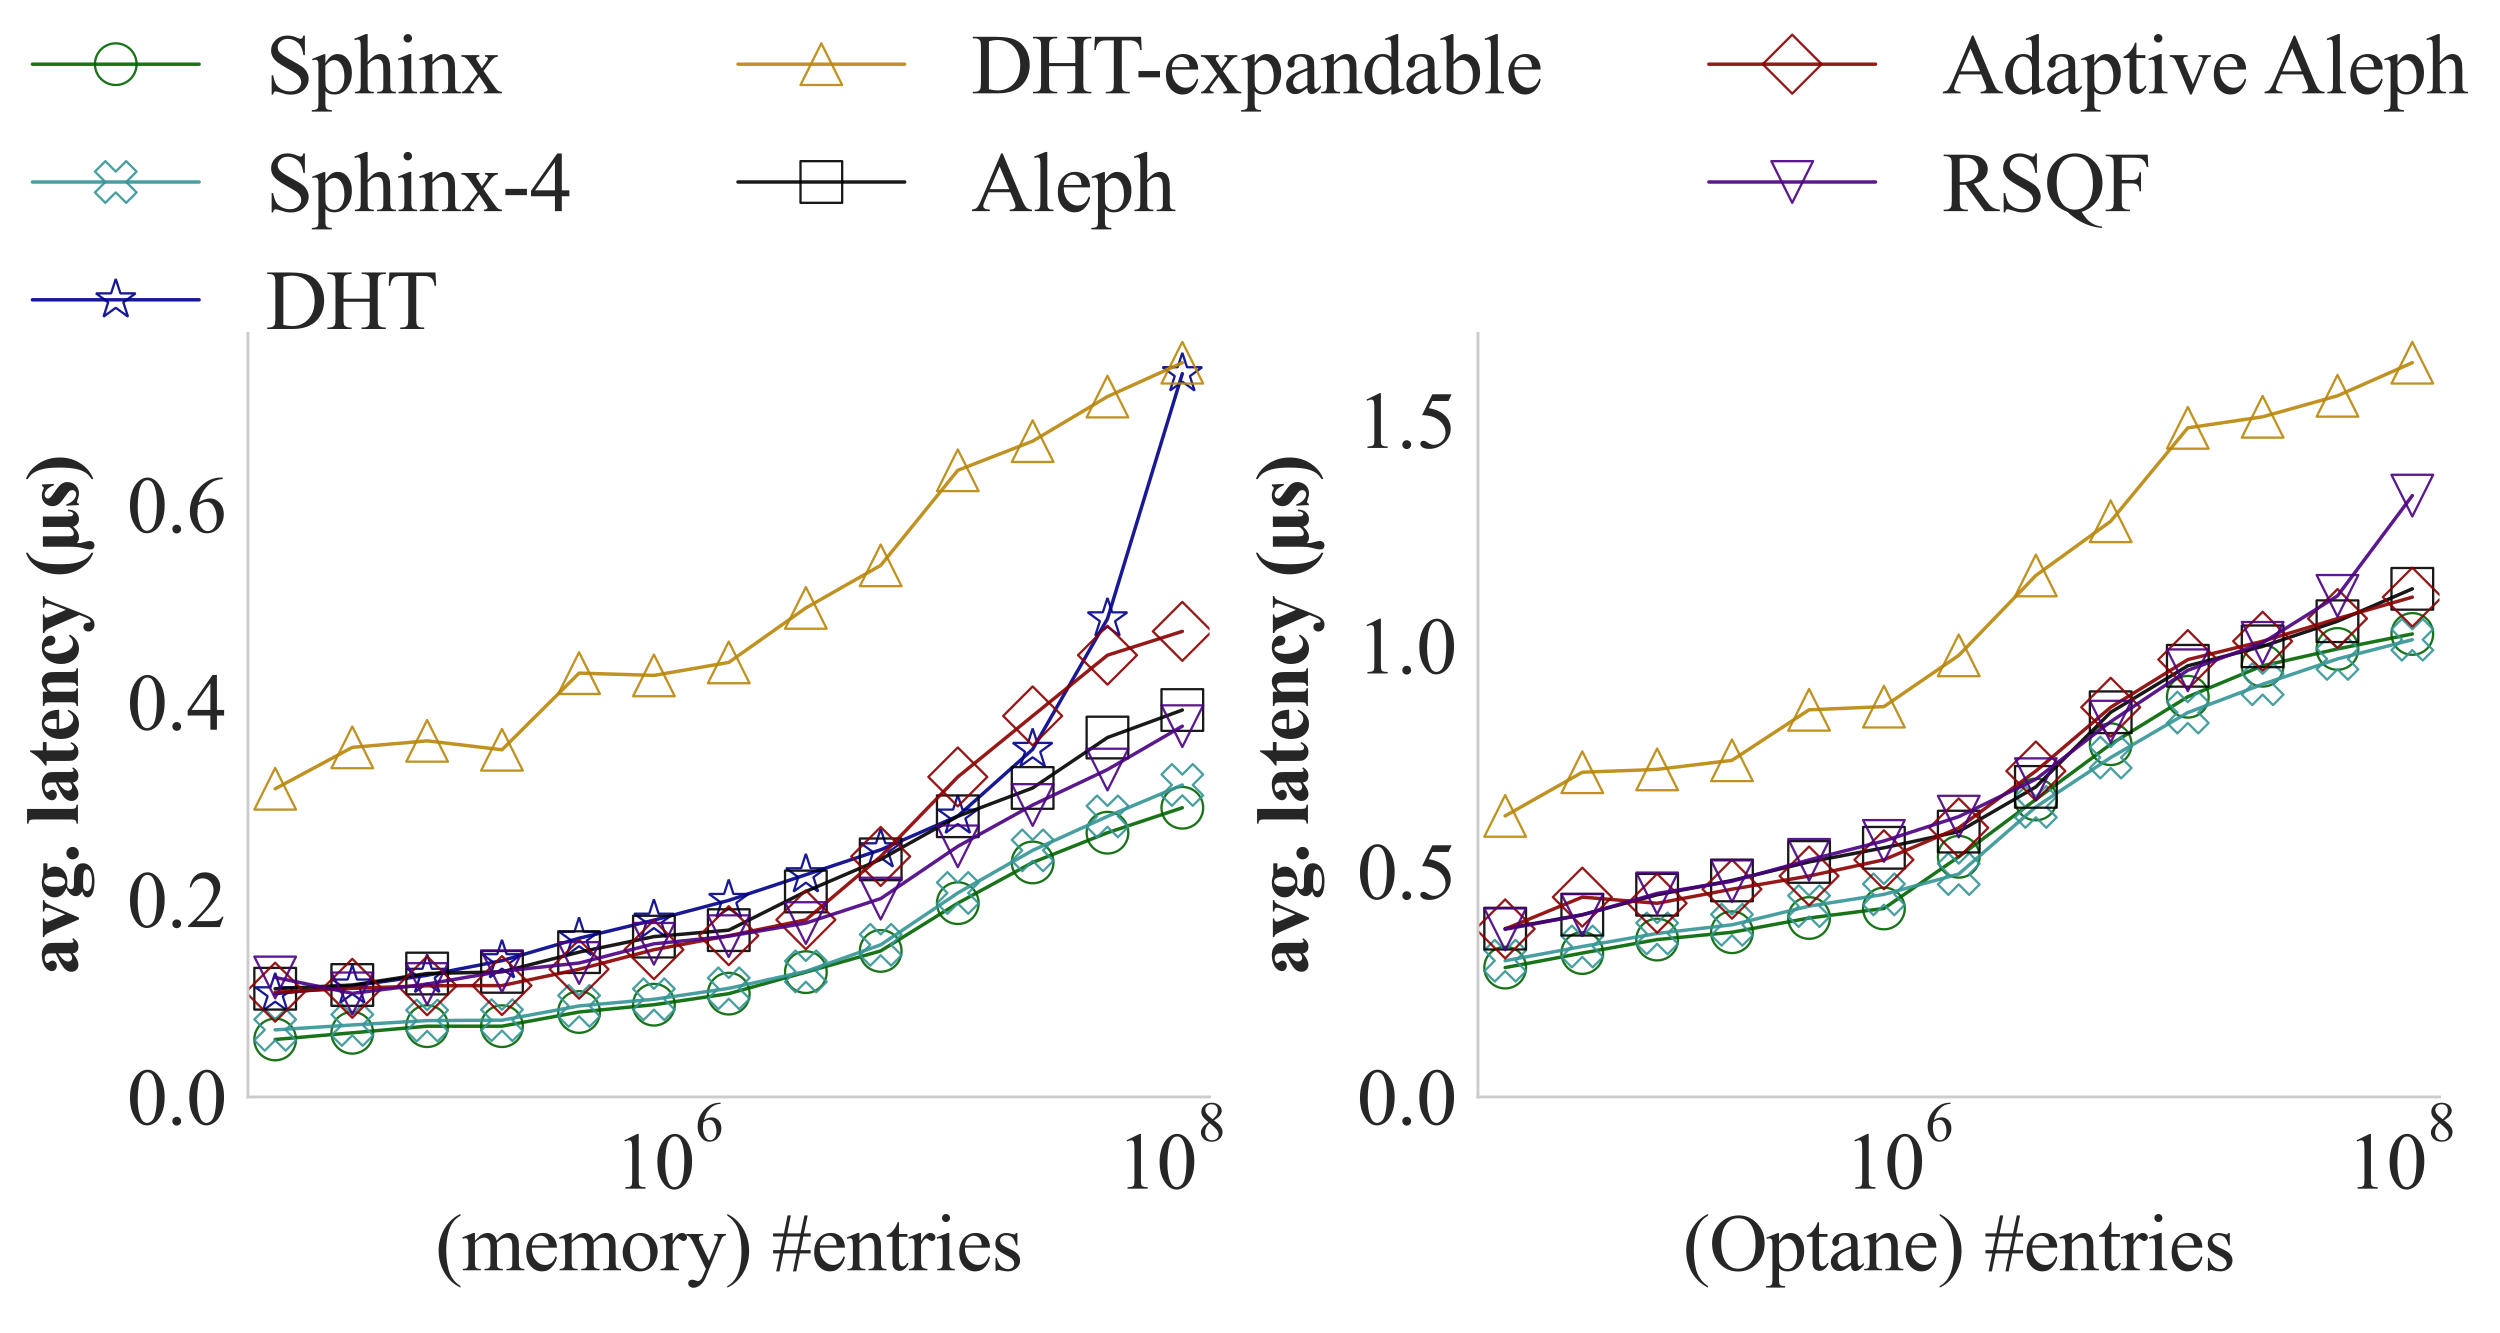 <?xml version="1.0" encoding="utf-8" standalone="no"?>
<!DOCTYPE svg PUBLIC "-//W3C//DTD SVG 1.1//EN"
  "http://www.w3.org/Graphics/SVG/1.1/DTD/svg11.dtd">
<svg xmlns:xlink="http://www.w3.org/1999/xlink" width="1080pt" height="576pt" viewBox="0 0 1080 576" xmlns="http://www.w3.org/2000/svg" version="1.1">
 <defs>
  <style type="text/css">*{stroke-linejoin: round; stroke-linecap: butt}</style>
 </defs>
 <g id="figure_1">
  <g id="patch_1">
   <path d="M 0 576 
L 1080 576 
L 1080 0 
L 0 0 
z
" style="fill: #ffffff"/>
  </g>
  <g id="axes_1">
   <g id="patch_2">
    <path d="M 107.121 473.897 
L 522.518 473.897 
L 522.518 144 
L 107.121 144 
z
" style="fill: #ffffff"/>
   </g>
   <g id="matplotlib.axis_1">
    <g id="xtick_1">
     <g id="text_1">
      <!-- $\mathdefault{10^{6}}$ -->
      <g style="fill: #262626" transform="translate(265.614 513.701) scale(0.342 -0.342)">
       <defs>
        <path id="TimesNewRomanPSMT-31" d="M 750 3822 
L 1781 4325 
L 1884 4325 
L 1884 747 
Q 1884 391 1914 303 
Q 1944 216 2037 169 
Q 2131 122 2419 116 
L 2419 0 
L 825 0 
L 825 116 
Q 1125 122 1212 167 
Q 1300 213 1334 289 
Q 1369 366 1369 747 
L 1369 3034 
Q 1369 3497 1338 3628 
Q 1316 3728 1258 3775 
Q 1200 3822 1119 3822 
Q 1003 3822 797 3725 
L 750 3822 
z
" transform="scale(0.016)"/>
        <path id="TimesNewRomanPSMT-30" d="M 231 2094 
Q 231 2819 450 3342 
Q 669 3866 1031 4122 
Q 1313 4325 1613 4325 
Q 2100 4325 2488 3828 
Q 2972 3213 2972 2159 
Q 2972 1422 2759 906 
Q 2547 391 2217 158 
Q 1888 -75 1581 -75 
Q 975 -75 572 641 
Q 231 1244 231 2094 
z
M 844 2016 
Q 844 1141 1059 588 
Q 1238 122 1591 122 
Q 1759 122 1940 273 
Q 2122 425 2216 781 
Q 2359 1319 2359 2297 
Q 2359 3022 2209 3506 
Q 2097 3866 1919 4016 
Q 1791 4119 1609 4119 
Q 1397 4119 1231 3928 
Q 1006 3669 925 3112 
Q 844 2556 844 2016 
z
" transform="scale(0.016)"/>
        <path id="TimesNewRomanPSMT-36" d="M 2869 4325 
L 2869 4209 
Q 2456 4169 2195 4045 
Q 1934 3922 1679 3669 
Q 1425 3416 1258 3105 
Q 1091 2794 978 2366 
Q 1428 2675 1881 2675 
Q 2316 2675 2634 2325 
Q 2953 1975 2953 1425 
Q 2953 894 2631 456 
Q 2244 -75 1606 -75 
Q 1172 -75 869 213 
Q 275 772 275 1663 
Q 275 2231 503 2743 
Q 731 3256 1154 3653 
Q 1578 4050 1965 4187 
Q 2353 4325 2688 4325 
L 2869 4325 
z
M 925 2138 
Q 869 1716 869 1456 
Q 869 1156 980 804 
Q 1091 453 1309 247 
Q 1469 100 1697 100 
Q 1969 100 2183 356 
Q 2397 613 2397 1088 
Q 2397 1622 2184 2012 
Q 1972 2403 1581 2403 
Q 1463 2403 1327 2353 
Q 1191 2303 925 2138 
z
" transform="scale(0.016)"/>
       </defs>
       <use xlink:href="#TimesNewRomanPSMT-31" transform="translate(0 0.583)"/>
       <use xlink:href="#TimesNewRomanPSMT-30" transform="translate(50 0.583)"/>
       <use xlink:href="#TimesNewRomanPSMT-36" transform="translate(101.503 60.695) scale(0.7)"/>
      </g>
     </g>
    </g>
    <g id="xtick_2">
     <g id="text_2">
      <!-- $\mathdefault{10^{8}}$ -->
      <g style="fill: #262626" transform="translate(482.582 513.701) scale(0.342 -0.342)">
       <defs>
        <path id="TimesNewRomanPSMT-38" d="M 1228 2134 
Q 725 2547 579 2797 
Q 434 3047 434 3316 
Q 434 3728 753 4026 
Q 1072 4325 1600 4325 
Q 2113 4325 2425 4047 
Q 2738 3769 2738 3413 
Q 2738 3175 2569 2928 
Q 2400 2681 1866 2347 
Q 2416 1922 2594 1678 
Q 2831 1359 2831 1006 
Q 2831 559 2490 242 
Q 2150 -75 1597 -75 
Q 994 -75 656 303 
Q 388 606 388 966 
Q 388 1247 577 1523 
Q 766 1800 1228 2134 
z
M 1719 2469 
Q 2094 2806 2194 3001 
Q 2294 3197 2294 3444 
Q 2294 3772 2109 3958 
Q 1925 4144 1606 4144 
Q 1288 4144 1088 3959 
Q 888 3775 888 3528 
Q 888 3366 970 3203 
Q 1053 3041 1206 2894 
L 1719 2469 
z
M 1375 2016 
Q 1116 1797 991 1539 
Q 866 1281 866 981 
Q 866 578 1086 336 
Q 1306 94 1647 94 
Q 1984 94 2187 284 
Q 2391 475 2391 747 
Q 2391 972 2272 1150 
Q 2050 1481 1375 2016 
z
" transform="scale(0.016)"/>
       </defs>
       <use xlink:href="#TimesNewRomanPSMT-31" transform="translate(0 0.583)"/>
       <use xlink:href="#TimesNewRomanPSMT-30" transform="translate(50 0.583)"/>
       <use xlink:href="#TimesNewRomanPSMT-38" transform="translate(101.503 60.695) scale(0.7)"/>
      </g>
     </g>
    </g>
    <g id="text_3">
     <!-- (memory) #entries -->
     <g style="fill: #262626" transform="translate(188.039 548.765) scale(0.342 -0.342)">
      <defs>
       <path id="TimesNewRomanPSMT-28" d="M 1988 -1253 
L 1988 -1369 
Q 1516 -1131 1200 -813 
Q 750 -359 506 256 
Q 263 872 263 1534 
Q 263 2503 741 3301 
Q 1219 4100 1988 4444 
L 1988 4313 
Q 1603 4100 1356 3731 
Q 1109 3363 987 2797 
Q 866 2231 866 1616 
Q 866 947 969 400 
Q 1050 -31 1165 -292 
Q 1281 -553 1476 -793 
Q 1672 -1034 1988 -1253 
z
" transform="scale(0.016)"/>
       <path id="TimesNewRomanPSMT-6d" d="M 1050 2338 
Q 1363 2650 1419 2697 
Q 1559 2816 1721 2881 
Q 1884 2947 2044 2947 
Q 2313 2947 2506 2790 
Q 2700 2634 2766 2338 
Q 3088 2713 3309 2830 
Q 3531 2947 3766 2947 
Q 3994 2947 4170 2830 
Q 4347 2713 4450 2447 
Q 4519 2266 4519 1878 
L 4519 647 
Q 4519 378 4559 278 
Q 4591 209 4675 161 
Q 4759 113 4950 113 
L 4950 0 
L 3538 0 
L 3538 113 
L 3597 113 
Q 3781 113 3884 184 
Q 3956 234 3988 344 
Q 4000 397 4000 647 
L 4000 1878 
Q 4000 2228 3916 2372 
Q 3794 2572 3525 2572 
Q 3359 2572 3192 2489 
Q 3025 2406 2788 2181 
L 2781 2147 
L 2788 2013 
L 2788 647 
Q 2788 353 2820 281 
Q 2853 209 2943 161 
Q 3034 113 3253 113 
L 3253 0 
L 1806 0 
L 1806 113 
Q 2044 113 2133 169 
Q 2222 225 2256 338 
Q 2272 391 2272 647 
L 2272 1878 
Q 2272 2228 2169 2381 
Q 2031 2581 1784 2581 
Q 1616 2581 1450 2491 
Q 1191 2353 1050 2181 
L 1050 647 
Q 1050 366 1089 281 
Q 1128 197 1204 155 
Q 1281 113 1516 113 
L 1516 0 
L 100 0 
L 100 113 
Q 297 113 375 155 
Q 453 197 493 289 
Q 534 381 534 647 
L 534 1741 
Q 534 2213 506 2350 
Q 484 2453 437 2492 
Q 391 2531 309 2531 
Q 222 2531 100 2484 
L 53 2597 
L 916 2947 
L 1050 2947 
L 1050 2338 
z
" transform="scale(0.016)"/>
       <path id="TimesNewRomanPSMT-65" d="M 681 1784 
Q 678 1147 991 784 
Q 1303 422 1725 422 
Q 2006 422 2214 576 
Q 2422 731 2563 1106 
L 2659 1044 
Q 2594 616 2278 264 
Q 1963 -88 1488 -88 
Q 972 -88 605 314 
Q 238 716 238 1394 
Q 238 2128 614 2539 
Q 991 2950 1559 2950 
Q 2041 2950 2350 2633 
Q 2659 2316 2659 1784 
L 681 1784 
z
M 681 1966 
L 2006 1966 
Q 1991 2241 1941 2353 
Q 1863 2528 1708 2628 
Q 1553 2728 1384 2728 
Q 1125 2728 920 2526 
Q 716 2325 681 1966 
z
" transform="scale(0.016)"/>
       <path id="TimesNewRomanPSMT-6f" d="M 1600 2947 
Q 2250 2947 2644 2453 
Q 2978 2031 2978 1484 
Q 2978 1100 2793 706 
Q 2609 313 2286 112 
Q 1963 -88 1566 -88 
Q 919 -88 538 428 
Q 216 863 216 1403 
Q 216 1797 411 2186 
Q 606 2575 925 2761 
Q 1244 2947 1600 2947 
z
M 1503 2744 
Q 1338 2744 1170 2645 
Q 1003 2547 900 2300 
Q 797 2053 797 1666 
Q 797 1041 1045 587 
Q 1294 134 1700 134 
Q 2003 134 2200 384 
Q 2397 634 2397 1244 
Q 2397 2006 2069 2444 
Q 1847 2744 1503 2744 
z
" transform="scale(0.016)"/>
       <path id="TimesNewRomanPSMT-72" d="M 1038 2947 
L 1038 2303 
Q 1397 2947 1775 2947 
Q 1947 2947 2059 2842 
Q 2172 2738 2172 2600 
Q 2172 2478 2090 2393 
Q 2009 2309 1897 2309 
Q 1788 2309 1652 2417 
Q 1516 2525 1450 2525 
Q 1394 2525 1328 2463 
Q 1188 2334 1038 2041 
L 1038 669 
Q 1038 431 1097 309 
Q 1138 225 1241 169 
Q 1344 113 1538 113 
L 1538 0 
L 72 0 
L 72 113 
Q 291 113 397 181 
Q 475 231 506 341 
Q 522 394 522 644 
L 522 1753 
Q 522 2253 501 2348 
Q 481 2444 426 2487 
Q 372 2531 291 2531 
Q 194 2531 72 2484 
L 41 2597 
L 906 2947 
L 1038 2947 
z
" transform="scale(0.016)"/>
       <path id="TimesNewRomanPSMT-79" d="M 38 2863 
L 1372 2863 
L 1372 2747 
L 1306 2747 
Q 1166 2747 1095 2686 
Q 1025 2625 1025 2534 
Q 1025 2413 1128 2197 
L 1825 753 
L 2466 2334 
Q 2519 2463 2519 2588 
Q 2519 2644 2497 2672 
Q 2472 2706 2419 2726 
Q 2366 2747 2231 2747 
L 2231 2863 
L 3163 2863 
L 3163 2747 
Q 3047 2734 2984 2696 
Q 2922 2659 2847 2556 
Q 2819 2513 2741 2316 
L 1575 -541 
Q 1406 -956 1132 -1168 
Q 859 -1381 606 -1381 
Q 422 -1381 303 -1275 
Q 184 -1169 184 -1031 
Q 184 -900 270 -820 
Q 356 -741 506 -741 
Q 609 -741 788 -809 
Q 913 -856 944 -856 
Q 1038 -856 1148 -759 
Q 1259 -663 1372 -384 
L 1575 113 
L 547 2272 
Q 500 2369 397 2513 
Q 319 2622 269 2659 
Q 197 2709 38 2747 
L 38 2863 
z
" transform="scale(0.016)"/>
       <path id="TimesNewRomanPSMT-29" d="M 144 4313 
L 144 4444 
Q 619 4209 934 3891 
Q 1381 3434 1625 2820 
Q 1869 2206 1869 1541 
Q 1869 572 1392 -226 
Q 916 -1025 144 -1369 
L 144 -1253 
Q 528 -1038 776 -670 
Q 1025 -303 1145 264 
Q 1266 831 1266 1447 
Q 1266 2113 1163 2663 
Q 1084 3094 967 3353 
Q 850 3613 656 3853 
Q 463 4094 144 4313 
z
" transform="scale(0.016)"/>
       <path id="TimesNewRomanPSMT-20" transform="scale(0.016)"/>
       <path id="TimesNewRomanPSMT-23" d="M 359 -88 
L 650 1334 
L 116 1334 
L 116 1591 
L 700 1591 
L 916 2663 
L 116 2663 
L 116 2913 
L 975 2913 
L 1259 4334 
L 1519 4334 
L 1234 2913 
L 2288 2913 
L 2591 4334 
L 2850 4334 
L 2553 2913 
L 3084 2913 
L 3084 2663 
L 2506 2663 
L 2288 1591 
L 3084 1591 
L 3084 1334 
L 2234 1334 
L 1944 -88 
L 1691 -88 
L 1975 1334 
L 916 1334 
L 619 -88 
L 359 -88 
z
M 963 1591 
L 2022 1591 
L 2247 2663 
L 1181 2663 
L 963 1591 
z
" transform="scale(0.016)"/>
       <path id="TimesNewRomanPSMT-6e" d="M 1034 2341 
Q 1538 2947 1994 2947 
Q 2228 2947 2397 2830 
Q 2566 2713 2666 2444 
Q 2734 2256 2734 1869 
L 2734 647 
Q 2734 375 2778 278 
Q 2813 200 2889 156 
Q 2966 113 3172 113 
L 3172 0 
L 1756 0 
L 1756 113 
L 1816 113 
Q 2016 113 2095 173 
Q 2175 234 2206 353 
Q 2219 400 2219 647 
L 2219 1819 
Q 2219 2209 2117 2386 
Q 2016 2563 1775 2563 
Q 1403 2563 1034 2156 
L 1034 647 
Q 1034 356 1069 288 
Q 1113 197 1189 155 
Q 1266 113 1500 113 
L 1500 0 
L 84 0 
L 84 113 
L 147 113 
Q 366 113 442 223 
Q 519 334 519 647 
L 519 1709 
Q 519 2225 495 2337 
Q 472 2450 423 2490 
Q 375 2531 294 2531 
Q 206 2531 84 2484 
L 38 2597 
L 900 2947 
L 1034 2947 
L 1034 2341 
z
" transform="scale(0.016)"/>
       <path id="TimesNewRomanPSMT-74" d="M 1031 3803 
L 1031 2863 
L 1700 2863 
L 1700 2644 
L 1031 2644 
L 1031 788 
Q 1031 509 1111 412 
Q 1191 316 1316 316 
Q 1419 316 1516 380 
Q 1613 444 1666 569 
L 1788 569 
Q 1678 263 1478 108 
Q 1278 -47 1066 -47 
Q 922 -47 784 33 
Q 647 113 581 261 
Q 516 409 516 719 
L 516 2644 
L 63 2644 
L 63 2747 
Q 234 2816 414 2980 
Q 594 3144 734 3369 
Q 806 3488 934 3803 
L 1031 3803 
z
" transform="scale(0.016)"/>
       <path id="TimesNewRomanPSMT-69" d="M 928 4444 
Q 1059 4444 1151 4351 
Q 1244 4259 1244 4128 
Q 1244 3997 1151 3903 
Q 1059 3809 928 3809 
Q 797 3809 703 3903 
Q 609 3997 609 4128 
Q 609 4259 701 4351 
Q 794 4444 928 4444 
z
M 1188 2947 
L 1188 647 
Q 1188 378 1227 289 
Q 1266 200 1342 156 
Q 1419 113 1622 113 
L 1622 0 
L 231 0 
L 231 113 
Q 441 113 512 153 
Q 584 194 626 287 
Q 669 381 669 647 
L 669 1750 
Q 669 2216 641 2353 
Q 619 2453 572 2492 
Q 525 2531 444 2531 
Q 356 2531 231 2484 
L 188 2597 
L 1050 2947 
L 1188 2947 
z
" transform="scale(0.016)"/>
       <path id="TimesNewRomanPSMT-73" d="M 2050 2947 
L 2050 1972 
L 1947 1972 
Q 1828 2431 1642 2597 
Q 1456 2763 1169 2763 
Q 950 2763 815 2647 
Q 681 2531 681 2391 
Q 681 2216 781 2091 
Q 878 1963 1175 1819 
L 1631 1597 
Q 2266 1288 2266 781 
Q 2266 391 1970 151 
Q 1675 -88 1309 -88 
Q 1047 -88 709 6 
Q 606 38 541 38 
Q 469 38 428 -44 
L 325 -44 
L 325 978 
L 428 978 
Q 516 541 762 319 
Q 1009 97 1316 97 
Q 1531 97 1667 223 
Q 1803 350 1803 528 
Q 1803 744 1651 891 
Q 1500 1038 1047 1263 
Q 594 1488 453 1669 
Q 313 1847 313 2119 
Q 313 2472 555 2709 
Q 797 2947 1181 2947 
Q 1350 2947 1591 2875 
Q 1750 2828 1803 2828 
Q 1853 2828 1881 2850 
Q 1909 2872 1947 2947 
L 2050 2947 
z
" transform="scale(0.016)"/>
      </defs>
      <use xlink:href="#TimesNewRomanPSMT-28"/>
      <use xlink:href="#TimesNewRomanPSMT-6d" x="33.301"/>
      <use xlink:href="#TimesNewRomanPSMT-65" x="111.084"/>
      <use xlink:href="#TimesNewRomanPSMT-6d" x="155.469"/>
      <use xlink:href="#TimesNewRomanPSMT-6f" x="233.252"/>
      <use xlink:href="#TimesNewRomanPSMT-72" x="283.252"/>
      <use xlink:href="#TimesNewRomanPSMT-79" x="316.553"/>
      <use xlink:href="#TimesNewRomanPSMT-29" x="366.553"/>
      <use xlink:href="#TimesNewRomanPSMT-20" x="399.854"/>
      <use xlink:href="#TimesNewRomanPSMT-23" x="424.854"/>
      <use xlink:href="#TimesNewRomanPSMT-65" x="474.854"/>
      <use xlink:href="#TimesNewRomanPSMT-6e" x="519.238"/>
      <use xlink:href="#TimesNewRomanPSMT-74" x="569.238"/>
      <use xlink:href="#TimesNewRomanPSMT-72" x="597.021"/>
      <use xlink:href="#TimesNewRomanPSMT-69" x="630.322"/>
      <use xlink:href="#TimesNewRomanPSMT-65" x="658.105"/>
      <use xlink:href="#TimesNewRomanPSMT-73" x="702.49"/>
     </g>
    </g>
   </g>
   <g id="matplotlib.axis_2">
    <g id="ytick_1">
     <g id="text_4">
      <!-- 0.0 -->
      <g style="fill: #262626" transform="translate(54.871 485.771) scale(0.342 -0.342)">
       <defs>
        <path id="TimesNewRomanPSMT-2e" d="M 800 606 
Q 947 606 1047 504 
Q 1147 403 1147 259 
Q 1147 116 1045 14 
Q 944 -88 800 -88 
Q 656 -88 554 14 
Q 453 116 453 259 
Q 453 406 554 506 
Q 656 606 800 606 
z
" transform="scale(0.016)"/>
       </defs>
       <use xlink:href="#TimesNewRomanPSMT-30"/>
       <use xlink:href="#TimesNewRomanPSMT-2e" x="50"/>
       <use xlink:href="#TimesNewRomanPSMT-30" x="75"/>
      </g>
     </g>
    </g>
    <g id="ytick_2">
     <g id="text_5">
      <!-- 0.2 -->
      <g style="fill: #262626" transform="translate(54.871 400.505) scale(0.342 -0.342)">
       <defs>
        <path id="TimesNewRomanPSMT-32" d="M 2934 816 
L 2638 0 
L 138 0 
L 138 116 
Q 1241 1122 1691 1759 
Q 2141 2397 2141 2925 
Q 2141 3328 1894 3587 
Q 1647 3847 1303 3847 
Q 991 3847 742 3664 
Q 494 3481 375 3128 
L 259 3128 
Q 338 3706 661 4015 
Q 984 4325 1469 4325 
Q 1984 4325 2329 3994 
Q 2675 3663 2675 3213 
Q 2675 2891 2525 2569 
Q 2294 2063 1775 1497 
Q 997 647 803 472 
L 1909 472 
Q 2247 472 2383 497 
Q 2519 522 2628 598 
Q 2738 675 2819 816 
L 2934 816 
z
" transform="scale(0.016)"/>
       </defs>
       <use xlink:href="#TimesNewRomanPSMT-30"/>
       <use xlink:href="#TimesNewRomanPSMT-2e" x="50"/>
       <use xlink:href="#TimesNewRomanPSMT-32" x="75"/>
      </g>
     </g>
    </g>
    <g id="ytick_3">
     <g id="text_6">
      <!-- 0.4 -->
      <g style="fill: #262626" transform="translate(54.871 315.239) scale(0.342 -0.342)">
       <defs>
        <path id="TimesNewRomanPSMT-34" d="M 2978 1563 
L 2978 1119 
L 2409 1119 
L 2409 0 
L 1894 0 
L 1894 1119 
L 100 1119 
L 100 1519 
L 2066 4325 
L 2409 4325 
L 2409 1563 
L 2978 1563 
z
M 1894 1563 
L 1894 3666 
L 406 1563 
L 1894 1563 
z
" transform="scale(0.016)"/>
       </defs>
       <use xlink:href="#TimesNewRomanPSMT-30"/>
       <use xlink:href="#TimesNewRomanPSMT-2e" x="50"/>
       <use xlink:href="#TimesNewRomanPSMT-34" x="75"/>
      </g>
     </g>
    </g>
    <g id="ytick_4">
     <g id="text_7">
      <!-- 0.6 -->
      <g style="fill: #262626" transform="translate(54.871 229.972) scale(0.342 -0.342)">
       <use xlink:href="#TimesNewRomanPSMT-30"/>
       <use xlink:href="#TimesNewRomanPSMT-2e" x="50"/>
       <use xlink:href="#TimesNewRomanPSMT-36" x="75"/>
      </g>
     </g>
    </g>
    <g id="text_8">
     <!-- avg. latency (µs) -->
     <g style="fill: #262626" transform="translate(33.667 421.313) rotate(-90) scale(0.324 -0.324)">
      <defs>
       <path id="TimesNewRomanPS-BoldMT-61" d="M 1828 431 
Q 1294 -41 869 -41 
Q 619 -41 453 123 
Q 288 288 288 534 
Q 288 869 575 1136 
Q 863 1403 1828 1847 
L 1828 2141 
Q 1828 2472 1792 2558 
Q 1756 2644 1656 2708 
Q 1556 2772 1431 2772 
Q 1228 2772 1097 2681 
Q 1016 2625 1016 2550 
Q 1016 2484 1103 2388 
Q 1222 2253 1222 2128 
Q 1222 1975 1108 1867 
Q 994 1759 809 1759 
Q 613 1759 480 1878 
Q 347 1997 347 2156 
Q 347 2381 525 2586 
Q 703 2791 1022 2900 
Q 1341 3009 1684 3009 
Q 2100 3009 2342 2832 
Q 2584 2656 2656 2450 
Q 2700 2319 2700 1847 
L 2700 713 
Q 2700 513 2715 461 
Q 2731 409 2762 384 
Q 2794 359 2834 359 
Q 2916 359 3000 475 
L 3094 400 
Q 2938 169 2770 64 
Q 2603 -41 2391 -41 
Q 2141 -41 2000 76 
Q 1859 194 1828 431 
z
M 1828 659 
L 1828 1638 
Q 1450 1416 1266 1163 
Q 1144 994 1144 822 
Q 1144 678 1247 569 
Q 1325 484 1466 484 
Q 1622 484 1828 659 
z
" transform="scale(0.016)"/>
       <path id="TimesNewRomanPS-BoldMT-76" d="M 1534 -88 
L 550 2178 
Q 372 2588 272 2697 
Q 200 2778 59 2806 
L 59 2922 
L 1613 2922 
L 1613 2806 
Q 1466 2806 1413 2753 
Q 1338 2684 1338 2591 
Q 1338 2475 1475 2156 
L 1956 1059 
L 2341 2006 
Q 2506 2413 2506 2581 
Q 2506 2678 2436 2739 
Q 2366 2800 2188 2806 
L 2188 2922 
L 3144 2922 
L 3144 2806 
Q 3006 2788 2918 2703 
Q 2831 2619 2656 2206 
L 1681 -88 
L 1534 -88 
z
" transform="scale(0.016)"/>
       <path id="TimesNewRomanPS-BoldMT-67" d="M 2091 2888 
L 3075 2888 
L 3075 2544 
L 2516 2544 
Q 2669 2391 2728 2266 
Q 2803 2097 2803 1913 
Q 2803 1600 2629 1370 
Q 2456 1141 2157 1011 
Q 1859 881 1628 881 
Q 1609 881 1253 897 
Q 1113 897 1017 805 
Q 922 713 922 584 
Q 922 472 1008 400 
Q 1094 328 1288 328 
L 1828 334 
Q 2484 334 2731 191 
Q 3084 -9 3084 -425 
Q 3084 -691 2921 -908 
Q 2759 -1125 2494 -1228 
Q 2091 -1381 1566 -1381 
Q 1172 -1381 847 -1304 
Q 522 -1228 381 -1092 
Q 241 -956 241 -806 
Q 241 -663 348 -548 
Q 456 -434 750 -356 
Q 344 -156 344 200 
Q 344 416 509 619 
Q 675 822 1034 972 
Q 616 1125 428 1375 
Q 241 1625 241 1953 
Q 241 2381 591 2695 
Q 941 3009 1491 3009 
Q 1781 3009 2091 2888 
z
M 1550 2816 
Q 1369 2816 1244 2633 
Q 1119 2450 1119 1875 
Q 1119 1409 1242 1236 
Q 1366 1063 1534 1063 
Q 1722 1063 1847 1234 
Q 1972 1406 1972 1903 
Q 1972 2463 1831 2666 
Q 1731 2816 1550 2816 
z
M 1366 -431 
Q 1047 -431 944 -484 
Q 766 -581 766 -747 
Q 766 -906 950 -1036 
Q 1134 -1166 1644 -1166 
Q 2078 -1166 2326 -1050 
Q 2575 -934 2575 -725 
Q 2575 -647 2528 -594 
Q 2444 -500 2273 -465 
Q 2103 -431 1366 -431 
z
" transform="scale(0.016)"/>
       <path id="TimesNewRomanPS-BoldMT-2e" d="M 800 963 
Q 1019 963 1170 809 
Q 1322 656 1322 441 
Q 1322 225 1169 73 
Q 1016 -78 800 -78 
Q 584 -78 432 73 
Q 281 225 281 441 
Q 281 656 432 809 
Q 584 963 800 963 
z
" transform="scale(0.016)"/>
       <path id="TimesNewRomanPS-BoldMT-20" transform="scale(0.016)"/>
       <path id="TimesNewRomanPS-BoldMT-6c" d="M 1359 4238 
L 1359 606 
Q 1359 297 1431 211 
Q 1503 125 1713 113 
L 1713 0 
L 134 0 
L 134 113 
Q 328 119 422 225 
Q 484 297 484 606 
L 484 3631 
Q 484 3938 412 4023 
Q 341 4109 134 4122 
L 134 4238 
L 1359 4238 
z
" transform="scale(0.016)"/>
       <path id="TimesNewRomanPS-BoldMT-74" d="M 1375 3991 
L 1375 2922 
L 2069 2922 
L 2069 2613 
L 1375 2613 
L 1375 809 
Q 1375 556 1398 482 
Q 1422 409 1481 364 
Q 1541 319 1591 319 
Q 1794 319 1975 628 
L 2069 559 
Q 1816 -41 1247 -41 
Q 969 -41 776 114 
Q 584 269 531 459 
Q 500 566 500 1034 
L 500 2613 
L 119 2613 
L 119 2722 
Q 513 3000 789 3306 
Q 1066 3613 1272 3991 
L 1375 3991 
z
" transform="scale(0.016)"/>
       <path id="TimesNewRomanPS-BoldMT-65" d="M 2691 1566 
L 1088 1566 
Q 1116 984 1397 647 
Q 1613 388 1916 388 
Q 2103 388 2256 492 
Q 2409 597 2584 869 
L 2691 800 
Q 2453 316 2165 114 
Q 1878 -88 1500 -88 
Q 850 -88 516 413 
Q 247 816 247 1413 
Q 247 2144 642 2576 
Q 1038 3009 1569 3009 
Q 2013 3009 2339 2645 
Q 2666 2281 2691 1566 
z
M 1922 1775 
Q 1922 2278 1867 2465 
Q 1813 2653 1697 2750 
Q 1631 2806 1522 2806 
Q 1359 2806 1256 2647 
Q 1072 2369 1072 1884 
L 1072 1775 
L 1922 1775 
z
" transform="scale(0.016)"/>
       <path id="TimesNewRomanPS-BoldMT-6e" d="M 1409 2922 
L 1409 2544 
Q 1634 2788 1840 2898 
Q 2047 3009 2284 3009 
Q 2569 3009 2756 2851 
Q 2944 2694 3006 2459 
Q 3056 2281 3056 1775 
L 3056 638 
Q 3056 300 3117 217 
Q 3178 134 3372 113 
L 3372 0 
L 1894 0 
L 1894 113 
Q 2059 134 2131 250 
Q 2181 328 2181 638 
L 2181 1938 
Q 2181 2297 2153 2390 
Q 2125 2484 2058 2536 
Q 1991 2588 1909 2588 
Q 1641 2588 1409 2203 
L 1409 638 
Q 1409 309 1470 221 
Q 1531 134 1697 113 
L 1697 0 
L 219 0 
L 219 113 
Q 403 131 481 231 
Q 534 300 534 638 
L 534 2288 
Q 534 2619 473 2700 
Q 413 2781 219 2806 
L 219 2922 
L 1409 2922 
z
" transform="scale(0.016)"/>
       <path id="TimesNewRomanPS-BoldMT-63" d="M 2600 753 
L 2697 678 
Q 2491 291 2183 101 
Q 1875 -88 1528 -88 
Q 944 -88 594 353 
Q 244 794 244 1413 
Q 244 2009 563 2463 
Q 947 3009 1622 3009 
Q 2075 3009 2342 2781 
Q 2609 2553 2609 2272 
Q 2609 2094 2501 1987 
Q 2394 1881 2219 1881 
Q 2034 1881 1914 2003 
Q 1794 2125 1766 2438 
Q 1747 2634 1675 2713 
Q 1603 2791 1506 2791 
Q 1356 2791 1250 2631 
Q 1088 2391 1088 1894 
Q 1088 1481 1219 1104 
Q 1350 728 1578 544 
Q 1750 409 1984 409 
Q 2138 409 2275 481 
Q 2413 553 2600 753 
z
" transform="scale(0.016)"/>
       <path id="TimesNewRomanPS-BoldMT-79" d="M 1556 -119 
L 613 2047 
Q 400 2538 298 2650 
Q 197 2763 53 2806 
L 53 2922 
L 1606 2922 
L 1606 2806 
Q 1453 2800 1390 2747 
Q 1328 2694 1328 2619 
Q 1328 2500 1484 2150 
L 1984 1006 
L 2325 1891 
Q 2509 2363 2509 2547 
Q 2509 2663 2432 2731 
Q 2356 2800 2163 2806 
L 2163 2922 
L 3141 2922 
L 3141 2806 
Q 2997 2791 2906 2695 
Q 2816 2600 2603 2047 
L 1769 -119 
Q 1453 -931 1300 -1119 
Q 1084 -1381 759 -1381 
Q 500 -1381 339 -1232 
Q 178 -1084 178 -875 
Q 178 -694 289 -575 
Q 400 -456 563 -456 
Q 719 -456 814 -556 
Q 909 -656 913 -866 
Q 916 -984 941 -1019 
Q 966 -1053 1013 -1053 
Q 1088 -1053 1172 -963 
Q 1297 -831 1466 -363 
L 1556 -119 
z
" transform="scale(0.016)"/>
       <path id="TimesNewRomanPS-BoldMT-28" d="M 2056 4334 
L 2056 4191 
Q 1731 3978 1578 3775 
Q 1366 3494 1247 3053 
Q 1097 2506 1097 1525 
Q 1097 600 1233 87 
Q 1369 -425 1603 -741 
Q 1766 -959 2056 -1125 
L 2056 -1281 
Q 1303 -1028 779 -248 
Q 256 531 256 1544 
Q 256 2544 778 3314 
Q 1300 4084 2056 4334 
z
" transform="scale(0.016)"/>
       <path id="TimesNewRomanPS-BoldMT-b5" d="M 475 2922 
L 1344 2922 
L 1344 753 
Q 1347 506 1414 423 
Q 1481 341 1609 341 
Q 1891 341 2125 719 
L 2125 2922 
L 2991 2922 
L 2991 969 
L 2994 803 
Q 2994 550 3055 467 
Q 3116 384 3206 384 
Q 3278 384 3334 459 
Q 3419 572 3444 834 
L 3578 834 
Q 3566 394 3336 153 
Q 3106 -88 2772 -88 
Q 2547 -88 2386 31 
Q 2225 150 2147 403 
Q 1913 144 1697 28 
Q 1481 -88 1238 -88 
Q 1113 -88 1019 -55 
Q 925 -22 772 88 
Q 772 -103 789 -214 
Q 806 -325 881 -592 
Q 956 -859 956 -966 
Q 956 -1159 853 -1268 
Q 750 -1378 584 -1378 
Q 428 -1378 337 -1283 
Q 247 -1188 247 -1013 
Q 247 -875 322 -581 
Q 422 -191 448 36 
Q 475 263 475 809 
L 475 2922 
z
" transform="scale(0.016)"/>
       <path id="TimesNewRomanPS-BoldMT-73" d="M 2063 3003 
L 2109 2006 
L 2003 2006 
Q 1813 2450 1608 2612 
Q 1403 2775 1200 2775 
Q 1072 2775 981 2689 
Q 891 2603 891 2491 
Q 891 2406 953 2328 
Q 1053 2200 1512 1889 
Q 1972 1578 2117 1361 
Q 2263 1144 2263 875 
Q 2263 631 2141 397 
Q 2019 163 1797 37 
Q 1575 -88 1306 -88 
Q 1097 -88 747 44 
Q 653 78 619 78 
Q 516 78 447 -78 
L 344 -78 
L 294 972 
L 400 972 
Q 541 559 786 353 
Q 1031 147 1250 147 
Q 1400 147 1495 239 
Q 1591 331 1591 463 
Q 1591 613 1497 722 
Q 1403 831 1078 1053 
Q 600 1384 459 1559 
Q 253 1816 253 2125 
Q 253 2463 486 2736 
Q 719 3009 1159 3009 
Q 1397 3009 1619 2894 
Q 1703 2847 1756 2847 
Q 1813 2847 1847 2870 
Q 1881 2894 1956 3003 
L 2063 3003 
z
" transform="scale(0.016)"/>
       <path id="TimesNewRomanPS-BoldMT-29" d="M 78 -1281 
L 78 -1138 
Q 403 -922 556 -719 
Q 766 -438 888 0 
Q 1038 550 1038 1531 
Q 1038 2456 902 2967 
Q 766 3478 531 3794 
Q 369 4013 78 4178 
L 78 4334 
Q 831 4081 1354 3301 
Q 1878 2522 1878 1509 
Q 1878 513 1354 -257 
Q 831 -1028 78 -1281 
z
" transform="scale(0.016)"/>
      </defs>
      <use xlink:href="#TimesNewRomanPS-BoldMT-61"/>
      <use xlink:href="#TimesNewRomanPS-BoldMT-76" x="50"/>
      <use xlink:href="#TimesNewRomanPS-BoldMT-67" x="100"/>
      <use xlink:href="#TimesNewRomanPS-BoldMT-2e" x="150"/>
      <use xlink:href="#TimesNewRomanPS-BoldMT-20" x="175"/>
      <use xlink:href="#TimesNewRomanPS-BoldMT-6c" x="200"/>
      <use xlink:href="#TimesNewRomanPS-BoldMT-61" x="227.783"/>
      <use xlink:href="#TimesNewRomanPS-BoldMT-74" x="277.783"/>
      <use xlink:href="#TimesNewRomanPS-BoldMT-65" x="311.084"/>
      <use xlink:href="#TimesNewRomanPS-BoldMT-6e" x="355.469"/>
      <use xlink:href="#TimesNewRomanPS-BoldMT-63" x="411.084"/>
      <use xlink:href="#TimesNewRomanPS-BoldMT-79" x="455.469"/>
      <use xlink:href="#TimesNewRomanPS-BoldMT-20" x="505.469"/>
      <use xlink:href="#TimesNewRomanPS-BoldMT-28" x="530.469"/>
      <use xlink:href="#TimesNewRomanPS-BoldMT-b5" x="563.77"/>
      <use xlink:href="#TimesNewRomanPS-BoldMT-73" x="621.387"/>
      <use xlink:href="#TimesNewRomanPS-BoldMT-29" x="660.303"/>
     </g>
    </g>
   </g>
   <g id="line2d_1">
    <path d="M 118.878 449.049 
L 152.188 446.163 
L 184.519 443.304 
L 216.849 443.306 
L 250.159 437.181 
L 282.489 434.033 
L 314.82 429.254 
L 348.13 419.964 
L 380.46 410.794 
L 413.77 390.161 
L 446.101 372.573 
L 478.431 359.726 
L 510.762 348.951 
" clip-path="url(#p724ac0d8f7)" style="fill: none; stroke: #006400; stroke-opacity: 0.9; stroke-width: 1.5; stroke-linecap: round"/>
    <defs>
     <path id="m580b9fd332" d="M 0 9 
C 2.387 9 4.676 8.052 6.364 6.364 
C 8.052 4.676 9 2.387 9 0 
C 9 -2.387 8.052 -4.676 6.364 -6.364 
C 4.676 -8.052 2.387 -9 0 -9 
C -2.387 -9 -4.676 -8.052 -6.364 -6.364 
C -8.052 -4.676 -9 -2.387 -9 0 
C -9 2.387 -8.052 4.676 -6.364 6.364 
C -4.676 8.052 -2.387 9 0 9 
z
" style="stroke: #006400; stroke-opacity: 0.9"/>
    </defs>
    <g clip-path="url(#p724ac0d8f7)">
     <use xlink:href="#m580b9fd332" x="118.878" y="449.049" style="fill-opacity: 0; stroke: #006400; stroke-opacity: 0.9"/>
     <use xlink:href="#m580b9fd332" x="152.188" y="446.163" style="fill-opacity: 0; stroke: #006400; stroke-opacity: 0.9"/>
     <use xlink:href="#m580b9fd332" x="184.519" y="443.304" style="fill-opacity: 0; stroke: #006400; stroke-opacity: 0.9"/>
     <use xlink:href="#m580b9fd332" x="216.849" y="443.306" style="fill-opacity: 0; stroke: #006400; stroke-opacity: 0.9"/>
     <use xlink:href="#m580b9fd332" x="250.159" y="437.181" style="fill-opacity: 0; stroke: #006400; stroke-opacity: 0.9"/>
     <use xlink:href="#m580b9fd332" x="282.489" y="434.033" style="fill-opacity: 0; stroke: #006400; stroke-opacity: 0.9"/>
     <use xlink:href="#m580b9fd332" x="314.82" y="429.254" style="fill-opacity: 0; stroke: #006400; stroke-opacity: 0.9"/>
     <use xlink:href="#m580b9fd332" x="348.13" y="419.964" style="fill-opacity: 0; stroke: #006400; stroke-opacity: 0.9"/>
     <use xlink:href="#m580b9fd332" x="380.46" y="410.794" style="fill-opacity: 0; stroke: #006400; stroke-opacity: 0.9"/>
     <use xlink:href="#m580b9fd332" x="413.77" y="390.161" style="fill-opacity: 0; stroke: #006400; stroke-opacity: 0.9"/>
     <use xlink:href="#m580b9fd332" x="446.101" y="372.573" style="fill-opacity: 0; stroke: #006400; stroke-opacity: 0.9"/>
     <use xlink:href="#m580b9fd332" x="478.431" y="359.726" style="fill-opacity: 0; stroke: #006400; stroke-opacity: 0.9"/>
     <use xlink:href="#m580b9fd332" x="510.762" y="348.951" style="fill-opacity: 0; stroke: #006400; stroke-opacity: 0.9"/>
    </g>
   </g>
   <g id="line2d_2">
    <path d="M 118.878 444.897 
L 152.188 442.779 
L 184.519 440.892 
L 216.849 440.712 
L 250.159 434.557 
L 282.489 431.678 
L 314.82 426.967 
L 348.13 419.63 
L 380.46 408.157 
L 413.77 385.76 
L 446.101 367.354 
L 478.431 352.676 
L 510.762 339.096 
" clip-path="url(#p724ac0d8f7)" style="fill: none; stroke: #369596; stroke-opacity: 0.9; stroke-width: 1.5; stroke-linecap: round"/>
    <defs>
     <path id="mea8256ad05" d="M -4.5 9 
L 0 4.5 
L 4.5 9 
L 9 4.5 
L 4.5 0 
L 9 -4.5 
L 4.5 -9 
L 0 -4.5 
L -4.5 -9 
L -9 -4.5 
L -4.5 0 
L -9 4.5 
z
" style="stroke: #369596; stroke-opacity: 0.9; stroke-linejoin: miter"/>
    </defs>
    <g clip-path="url(#p724ac0d8f7)">
     <use xlink:href="#mea8256ad05" x="118.878" y="444.897" style="fill-opacity: 0; stroke: #369596; stroke-opacity: 0.9; stroke-linejoin: miter"/>
     <use xlink:href="#mea8256ad05" x="152.188" y="442.779" style="fill-opacity: 0; stroke: #369596; stroke-opacity: 0.9; stroke-linejoin: miter"/>
     <use xlink:href="#mea8256ad05" x="184.519" y="440.892" style="fill-opacity: 0; stroke: #369596; stroke-opacity: 0.9; stroke-linejoin: miter"/>
     <use xlink:href="#mea8256ad05" x="216.849" y="440.712" style="fill-opacity: 0; stroke: #369596; stroke-opacity: 0.9; stroke-linejoin: miter"/>
     <use xlink:href="#mea8256ad05" x="250.159" y="434.557" style="fill-opacity: 0; stroke: #369596; stroke-opacity: 0.9; stroke-linejoin: miter"/>
     <use xlink:href="#mea8256ad05" x="282.489" y="431.678" style="fill-opacity: 0; stroke: #369596; stroke-opacity: 0.9; stroke-linejoin: miter"/>
     <use xlink:href="#mea8256ad05" x="314.82" y="426.967" style="fill-opacity: 0; stroke: #369596; stroke-opacity: 0.9; stroke-linejoin: miter"/>
     <use xlink:href="#mea8256ad05" x="348.13" y="419.63" style="fill-opacity: 0; stroke: #369596; stroke-opacity: 0.9; stroke-linejoin: miter"/>
     <use xlink:href="#mea8256ad05" x="380.46" y="408.157" style="fill-opacity: 0; stroke: #369596; stroke-opacity: 0.9; stroke-linejoin: miter"/>
     <use xlink:href="#mea8256ad05" x="413.77" y="385.76" style="fill-opacity: 0; stroke: #369596; stroke-opacity: 0.9; stroke-linejoin: miter"/>
     <use xlink:href="#mea8256ad05" x="446.101" y="367.354" style="fill-opacity: 0; stroke: #369596; stroke-opacity: 0.9; stroke-linejoin: miter"/>
     <use xlink:href="#mea8256ad05" x="478.431" y="352.676" style="fill-opacity: 0; stroke: #369596; stroke-opacity: 0.9; stroke-linejoin: miter"/>
     <use xlink:href="#mea8256ad05" x="510.762" y="339.096" style="fill-opacity: 0; stroke: #369596; stroke-opacity: 0.9; stroke-linejoin: miter"/>
    </g>
   </g>
   <g id="line2d_3">
    <path d="M 118.878 429.293 
L 152.188 425.94 
L 184.519 421.303 
L 216.849 414.999 
L 250.159 405.317 
L 282.489 397.496 
L 314.82 388.957 
L 348.13 377.873 
L 380.46 367.092 
L 413.77 352.525 
L 446.101 323.716 
L 478.431 267.305 
L 510.762 161.434 
" clip-path="url(#p724ac0d8f7)" style="fill: none; stroke: #00008b; stroke-opacity: 0.9; stroke-width: 1.5; stroke-linecap: round"/>
    <defs>
     <path id="m7598f10a60" d="M 0 -9 
L -2.021 -2.781 
L -8.56 -2.781 
L -3.269 1.062 
L -5.29 7.281 
L -0 3.438 
L 5.29 7.281 
L 3.269 1.062 
L 8.56 -2.781 
L 2.021 -2.781 
z
" style="stroke: #00008b; stroke-opacity: 0.9; stroke-linejoin: bevel"/>
    </defs>
    <g clip-path="url(#p724ac0d8f7)">
     <use xlink:href="#m7598f10a60" x="118.878" y="429.293" style="fill-opacity: 0; stroke: #00008b; stroke-opacity: 0.9; stroke-linejoin: bevel"/>
     <use xlink:href="#m7598f10a60" x="152.188" y="425.94" style="fill-opacity: 0; stroke: #00008b; stroke-opacity: 0.9; stroke-linejoin: bevel"/>
     <use xlink:href="#m7598f10a60" x="184.519" y="421.303" style="fill-opacity: 0; stroke: #00008b; stroke-opacity: 0.9; stroke-linejoin: bevel"/>
     <use xlink:href="#m7598f10a60" x="216.849" y="414.999" style="fill-opacity: 0; stroke: #00008b; stroke-opacity: 0.9; stroke-linejoin: bevel"/>
     <use xlink:href="#m7598f10a60" x="250.159" y="405.317" style="fill-opacity: 0; stroke: #00008b; stroke-opacity: 0.9; stroke-linejoin: bevel"/>
     <use xlink:href="#m7598f10a60" x="282.489" y="397.496" style="fill-opacity: 0; stroke: #00008b; stroke-opacity: 0.9; stroke-linejoin: bevel"/>
     <use xlink:href="#m7598f10a60" x="314.82" y="388.957" style="fill-opacity: 0; stroke: #00008b; stroke-opacity: 0.9; stroke-linejoin: bevel"/>
     <use xlink:href="#m7598f10a60" x="348.13" y="377.873" style="fill-opacity: 0; stroke: #00008b; stroke-opacity: 0.9; stroke-linejoin: bevel"/>
     <use xlink:href="#m7598f10a60" x="380.46" y="367.092" style="fill-opacity: 0; stroke: #00008b; stroke-opacity: 0.9; stroke-linejoin: bevel"/>
     <use xlink:href="#m7598f10a60" x="413.77" y="352.525" style="fill-opacity: 0; stroke: #00008b; stroke-opacity: 0.9; stroke-linejoin: bevel"/>
     <use xlink:href="#m7598f10a60" x="446.101" y="323.716" style="fill-opacity: 0; stroke: #00008b; stroke-opacity: 0.9; stroke-linejoin: bevel"/>
     <use xlink:href="#m7598f10a60" x="478.431" y="267.305" style="fill-opacity: 0; stroke: #00008b; stroke-opacity: 0.9; stroke-linejoin: bevel"/>
     <use xlink:href="#m7598f10a60" x="510.762" y="161.434" style="fill-opacity: 0; stroke: #00008b; stroke-opacity: 0.9; stroke-linejoin: bevel"/>
    </g>
   </g>
   <g id="line2d_4">
    <path d="M 118.878 340.746 
L 152.188 322.862 
L 184.519 320.042 
L 216.849 323.9 
L 250.159 290.794 
L 282.489 291.769 
L 314.82 286.162 
L 348.13 262.616 
L 380.46 244.233 
L 413.77 203.173 
L 446.101 190.577 
L 478.431 171.314 
L 510.762 156.688 
" clip-path="url(#p724ac0d8f7)" style="fill: none; stroke: #b8860b; stroke-opacity: 0.9; stroke-width: 1.5; stroke-linecap: round"/>
    <defs>
     <path id="m77e4976cb6" d="M 0 -9 
L -9 9 
L 9 9 
z
" style="stroke: #b8860b; stroke-opacity: 0.9; stroke-linejoin: miter"/>
    </defs>
    <g clip-path="url(#p724ac0d8f7)">
     <use xlink:href="#m77e4976cb6" x="118.878" y="340.746" style="fill-opacity: 0; stroke: #b8860b; stroke-opacity: 0.9; stroke-linejoin: miter"/>
     <use xlink:href="#m77e4976cb6" x="152.188" y="322.862" style="fill-opacity: 0; stroke: #b8860b; stroke-opacity: 0.9; stroke-linejoin: miter"/>
     <use xlink:href="#m77e4976cb6" x="184.519" y="320.042" style="fill-opacity: 0; stroke: #b8860b; stroke-opacity: 0.9; stroke-linejoin: miter"/>
     <use xlink:href="#m77e4976cb6" x="216.849" y="323.9" style="fill-opacity: 0; stroke: #b8860b; stroke-opacity: 0.9; stroke-linejoin: miter"/>
     <use xlink:href="#m77e4976cb6" x="250.159" y="290.794" style="fill-opacity: 0; stroke: #b8860b; stroke-opacity: 0.9; stroke-linejoin: miter"/>
     <use xlink:href="#m77e4976cb6" x="282.489" y="291.769" style="fill-opacity: 0; stroke: #b8860b; stroke-opacity: 0.9; stroke-linejoin: miter"/>
     <use xlink:href="#m77e4976cb6" x="314.82" y="286.162" style="fill-opacity: 0; stroke: #b8860b; stroke-opacity: 0.9; stroke-linejoin: miter"/>
     <use xlink:href="#m77e4976cb6" x="348.13" y="262.616" style="fill-opacity: 0; stroke: #b8860b; stroke-opacity: 0.9; stroke-linejoin: miter"/>
     <use xlink:href="#m77e4976cb6" x="380.46" y="244.233" style="fill-opacity: 0; stroke: #b8860b; stroke-opacity: 0.9; stroke-linejoin: miter"/>
     <use xlink:href="#m77e4976cb6" x="413.77" y="203.173" style="fill-opacity: 0; stroke: #b8860b; stroke-opacity: 0.9; stroke-linejoin: miter"/>
     <use xlink:href="#m77e4976cb6" x="446.101" y="190.577" style="fill-opacity: 0; stroke: #b8860b; stroke-opacity: 0.9; stroke-linejoin: miter"/>
     <use xlink:href="#m77e4976cb6" x="478.431" y="171.314" style="fill-opacity: 0; stroke: #b8860b; stroke-opacity: 0.9; stroke-linejoin: miter"/>
     <use xlink:href="#m77e4976cb6" x="510.762" y="156.688" style="fill-opacity: 0; stroke: #b8860b; stroke-opacity: 0.9; stroke-linejoin: miter"/>
    </g>
   </g>
   <g id="line2d_5">
    <path d="M 118.878 427.137 
L 152.188 425.516 
L 184.519 420.559 
L 216.849 419.841 
L 250.159 411.317 
L 282.489 404.622 
L 314.82 401.823 
L 348.13 385.106 
L 380.46 371.235 
L 413.77 352.621 
L 446.101 340.403 
L 478.424 318.612 
L 510.762 306.738 
" clip-path="url(#p724ac0d8f7)" style="fill: none; stroke: #000000; stroke-opacity: 0.9; stroke-width: 1.5; stroke-linecap: round"/>
    <defs>
     <path id="mbfa3008f06" d="M -9 9 
L 9 9 
L 9 -9 
L -9 -9 
z
" style="stroke: #000000; stroke-opacity: 0.9; stroke-linejoin: miter"/>
    </defs>
    <g clip-path="url(#p724ac0d8f7)">
     <use xlink:href="#mbfa3008f06" x="118.878" y="427.137" style="fill-opacity: 0; stroke: #000000; stroke-opacity: 0.9; stroke-linejoin: miter"/>
     <use xlink:href="#mbfa3008f06" x="152.188" y="425.516" style="fill-opacity: 0; stroke: #000000; stroke-opacity: 0.9; stroke-linejoin: miter"/>
     <use xlink:href="#mbfa3008f06" x="184.519" y="420.559" style="fill-opacity: 0; stroke: #000000; stroke-opacity: 0.9; stroke-linejoin: miter"/>
     <use xlink:href="#mbfa3008f06" x="216.849" y="419.841" style="fill-opacity: 0; stroke: #000000; stroke-opacity: 0.9; stroke-linejoin: miter"/>
     <use xlink:href="#mbfa3008f06" x="250.159" y="411.317" style="fill-opacity: 0; stroke: #000000; stroke-opacity: 0.9; stroke-linejoin: miter"/>
     <use xlink:href="#mbfa3008f06" x="282.489" y="404.622" style="fill-opacity: 0; stroke: #000000; stroke-opacity: 0.9; stroke-linejoin: miter"/>
     <use xlink:href="#mbfa3008f06" x="314.82" y="401.823" style="fill-opacity: 0; stroke: #000000; stroke-opacity: 0.9; stroke-linejoin: miter"/>
     <use xlink:href="#mbfa3008f06" x="348.13" y="385.106" style="fill-opacity: 0; stroke: #000000; stroke-opacity: 0.9; stroke-linejoin: miter"/>
     <use xlink:href="#mbfa3008f06" x="380.46" y="371.235" style="fill-opacity: 0; stroke: #000000; stroke-opacity: 0.9; stroke-linejoin: miter"/>
     <use xlink:href="#mbfa3008f06" x="413.77" y="352.621" style="fill-opacity: 0; stroke: #000000; stroke-opacity: 0.9; stroke-linejoin: miter"/>
     <use xlink:href="#mbfa3008f06" x="446.101" y="340.403" style="fill-opacity: 0; stroke: #000000; stroke-opacity: 0.9; stroke-linejoin: miter"/>
     <use xlink:href="#mbfa3008f06" x="478.424" y="318.612" style="fill-opacity: 0; stroke: #000000; stroke-opacity: 0.9; stroke-linejoin: miter"/>
     <use xlink:href="#mbfa3008f06" x="510.762" y="306.738" style="fill-opacity: 0; stroke: #000000; stroke-opacity: 0.9; stroke-linejoin: miter"/>
    </g>
   </g>
   <g id="line2d_6">
    <path d="M 118.878 428.629 
L 152.188 426.956 
L 184.519 425.864 
L 216.849 425.764 
L 250.159 418.714 
L 282.489 410.266 
L 314.82 404.22 
L 348.13 397.363 
L 380.46 369.988 
L 413.77 335.63 
L 446.101 309.278 
L 478.431 283.032 
L 510.762 272.748 
" clip-path="url(#p724ac0d8f7)" style="fill: none; stroke: #8b0000; stroke-opacity: 0.9; stroke-width: 1.5; stroke-linecap: round"/>
    <defs>
     <path id="m0db9d6bc54" d="M -0 12.728 
L 12.728 0 
L 0 -12.728 
L -12.728 -0 
z
" style="stroke: #8b0000; stroke-opacity: 0.9; stroke-linejoin: miter"/>
    </defs>
    <g clip-path="url(#p724ac0d8f7)">
     <use xlink:href="#m0db9d6bc54" x="118.878" y="428.629" style="fill-opacity: 0; stroke: #8b0000; stroke-opacity: 0.9; stroke-linejoin: miter"/>
     <use xlink:href="#m0db9d6bc54" x="152.188" y="426.956" style="fill-opacity: 0; stroke: #8b0000; stroke-opacity: 0.9; stroke-linejoin: miter"/>
     <use xlink:href="#m0db9d6bc54" x="184.519" y="425.864" style="fill-opacity: 0; stroke: #8b0000; stroke-opacity: 0.9; stroke-linejoin: miter"/>
     <use xlink:href="#m0db9d6bc54" x="216.849" y="425.764" style="fill-opacity: 0; stroke: #8b0000; stroke-opacity: 0.9; stroke-linejoin: miter"/>
     <use xlink:href="#m0db9d6bc54" x="250.159" y="418.714" style="fill-opacity: 0; stroke: #8b0000; stroke-opacity: 0.9; stroke-linejoin: miter"/>
     <use xlink:href="#m0db9d6bc54" x="282.489" y="410.266" style="fill-opacity: 0; stroke: #8b0000; stroke-opacity: 0.9; stroke-linejoin: miter"/>
     <use xlink:href="#m0db9d6bc54" x="314.82" y="404.22" style="fill-opacity: 0; stroke: #8b0000; stroke-opacity: 0.9; stroke-linejoin: miter"/>
     <use xlink:href="#m0db9d6bc54" x="348.13" y="397.363" style="fill-opacity: 0; stroke: #8b0000; stroke-opacity: 0.9; stroke-linejoin: miter"/>
     <use xlink:href="#m0db9d6bc54" x="380.46" y="369.988" style="fill-opacity: 0; stroke: #8b0000; stroke-opacity: 0.9; stroke-linejoin: miter"/>
     <use xlink:href="#m0db9d6bc54" x="413.77" y="335.63" style="fill-opacity: 0; stroke: #8b0000; stroke-opacity: 0.9; stroke-linejoin: miter"/>
     <use xlink:href="#m0db9d6bc54" x="446.101" y="309.278" style="fill-opacity: 0; stroke: #8b0000; stroke-opacity: 0.9; stroke-linejoin: miter"/>
     <use xlink:href="#m0db9d6bc54" x="478.431" y="283.032" style="fill-opacity: 0; stroke: #8b0000; stroke-opacity: 0.9; stroke-linejoin: miter"/>
     <use xlink:href="#m0db9d6bc54" x="510.762" y="272.748" style="fill-opacity: 0; stroke: #8b0000; stroke-opacity: 0.9; stroke-linejoin: miter"/>
    </g>
   </g>
   <g id="line2d_7">
    <path d="M 118.878 422.274 
L 152.188 429.134 
L 184.519 425.093 
L 216.849 419.584 
L 250.159 416.021 
L 282.489 407.722 
L 314.82 404.427 
L 348.13 398.759 
L 380.46 388.197 
L 413.77 365.626 
L 446.101 347.754 
L 478.431 332.452 
L 510.762 313.707 
" clip-path="url(#p724ac0d8f7)" style="fill: none; stroke: #4b0082; stroke-opacity: 0.9; stroke-width: 1.5; stroke-linecap: round"/>
    <defs>
     <path id="m70611dbb9b" d="M -0 9 
L 9 -9 
L -9 -9 
z
" style="stroke: #4b0082; stroke-opacity: 0.9; stroke-linejoin: miter"/>
    </defs>
    <g clip-path="url(#p724ac0d8f7)">
     <use xlink:href="#m70611dbb9b" x="118.878" y="422.274" style="fill-opacity: 0; stroke: #4b0082; stroke-opacity: 0.9; stroke-linejoin: miter"/>
     <use xlink:href="#m70611dbb9b" x="152.188" y="429.134" style="fill-opacity: 0; stroke: #4b0082; stroke-opacity: 0.9; stroke-linejoin: miter"/>
     <use xlink:href="#m70611dbb9b" x="184.519" y="425.093" style="fill-opacity: 0; stroke: #4b0082; stroke-opacity: 0.9; stroke-linejoin: miter"/>
     <use xlink:href="#m70611dbb9b" x="216.849" y="419.584" style="fill-opacity: 0; stroke: #4b0082; stroke-opacity: 0.9; stroke-linejoin: miter"/>
     <use xlink:href="#m70611dbb9b" x="250.159" y="416.021" style="fill-opacity: 0; stroke: #4b0082; stroke-opacity: 0.9; stroke-linejoin: miter"/>
     <use xlink:href="#m70611dbb9b" x="282.489" y="407.722" style="fill-opacity: 0; stroke: #4b0082; stroke-opacity: 0.9; stroke-linejoin: miter"/>
     <use xlink:href="#m70611dbb9b" x="314.82" y="404.427" style="fill-opacity: 0; stroke: #4b0082; stroke-opacity: 0.9; stroke-linejoin: miter"/>
     <use xlink:href="#m70611dbb9b" x="348.13" y="398.759" style="fill-opacity: 0; stroke: #4b0082; stroke-opacity: 0.9; stroke-linejoin: miter"/>
     <use xlink:href="#m70611dbb9b" x="380.46" y="388.197" style="fill-opacity: 0; stroke: #4b0082; stroke-opacity: 0.9; stroke-linejoin: miter"/>
     <use xlink:href="#m70611dbb9b" x="413.77" y="365.626" style="fill-opacity: 0; stroke: #4b0082; stroke-opacity: 0.9; stroke-linejoin: miter"/>
     <use xlink:href="#m70611dbb9b" x="446.101" y="347.754" style="fill-opacity: 0; stroke: #4b0082; stroke-opacity: 0.9; stroke-linejoin: miter"/>
     <use xlink:href="#m70611dbb9b" x="478.431" y="332.452" style="fill-opacity: 0; stroke: #4b0082; stroke-opacity: 0.9; stroke-linejoin: miter"/>
     <use xlink:href="#m70611dbb9b" x="510.762" y="313.707" style="fill-opacity: 0; stroke: #4b0082; stroke-opacity: 0.9; stroke-linejoin: miter"/>
    </g>
   </g>
   <g id="patch_3">
    <path d="M 107.121 473.897 
L 107.121 144 
" style="fill: none; stroke: #cccccc; stroke-width: 1.25; stroke-linejoin: miter; stroke-linecap: square"/>
   </g>
   <g id="patch_4">
    <path d="M 107.121 473.897 
L 522.518 473.897 
" style="fill: none; stroke: #cccccc; stroke-width: 1.25; stroke-linejoin: miter; stroke-linecap: square"/>
   </g>
  </g>
  <g id="axes_2">
   <g id="patch_5">
    <path d="M 638.481 473.897 
L 1053.878 473.897 
L 1053.878 144 
L 638.481 144 
z
" style="fill: #ffffff"/>
   </g>
   <g id="matplotlib.axis_3">
    <g id="xtick_3">
     <g id="text_9">
      <!-- $\mathdefault{10^{6}}$ -->
      <g style="fill: #262626" transform="translate(796.974 513.701) scale(0.342 -0.342)">
       <use xlink:href="#TimesNewRomanPSMT-31" transform="translate(0 0.583)"/>
       <use xlink:href="#TimesNewRomanPSMT-30" transform="translate(50 0.583)"/>
       <use xlink:href="#TimesNewRomanPSMT-36" transform="translate(101.503 60.695) scale(0.7)"/>
      </g>
     </g>
    </g>
    <g id="xtick_4">
     <g id="text_10">
      <!-- $\mathdefault{10^{8}}$ -->
      <g style="fill: #262626" transform="translate(1013.942 513.701) scale(0.342 -0.342)">
       <use xlink:href="#TimesNewRomanPSMT-31" transform="translate(0 0.583)"/>
       <use xlink:href="#TimesNewRomanPSMT-30" transform="translate(50 0.583)"/>
       <use xlink:href="#TimesNewRomanPSMT-38" transform="translate(101.503 60.695) scale(0.7)"/>
      </g>
     </g>
    </g>
    <g id="text_11">
     <!-- (Optane) #entries -->
     <g style="fill: #262626" transform="translate(727.003 548.765) scale(0.342 -0.342)">
      <defs>
       <path id="TimesNewRomanPSMT-4f" d="M 2341 4334 
Q 3166 4334 3770 3707 
Q 4375 3081 4375 2144 
Q 4375 1178 3765 540 
Q 3156 -97 2291 -97 
Q 1416 -97 820 525 
Q 225 1147 225 2134 
Q 225 3144 913 3781 
Q 1509 4334 2341 4334 
z
M 2281 4106 
Q 1713 4106 1369 3684 
Q 941 3159 941 2147 
Q 941 1109 1384 550 
Q 1725 125 2284 125 
Q 2881 125 3270 590 
Q 3659 1056 3659 2059 
Q 3659 3147 3231 3681 
Q 2888 4106 2281 4106 
z
" transform="scale(0.016)"/>
       <path id="TimesNewRomanPSMT-70" d="M -6 2578 
L 875 2934 
L 994 2934 
L 994 2266 
Q 1216 2644 1439 2795 
Q 1663 2947 1909 2947 
Q 2341 2947 2628 2609 
Q 2981 2197 2981 1534 
Q 2981 794 2556 309 
Q 2206 -88 1675 -88 
Q 1444 -88 1275 -22 
Q 1150 25 994 166 
L 994 -706 
Q 994 -1000 1030 -1079 
Q 1066 -1159 1155 -1206 
Q 1244 -1253 1478 -1253 
L 1478 -1369 
L -22 -1369 
L -22 -1253 
L 56 -1253 
Q 228 -1256 350 -1188 
Q 409 -1153 442 -1076 
Q 475 -1000 475 -688 
L 475 2019 
Q 475 2297 450 2372 
Q 425 2447 370 2484 
Q 316 2522 222 2522 
Q 147 2522 31 2478 
L -6 2578 
z
M 994 2081 
L 994 1013 
Q 994 666 1022 556 
Q 1066 375 1236 237 
Q 1406 100 1666 100 
Q 1978 100 2172 344 
Q 2425 663 2425 1241 
Q 2425 1897 2138 2250 
Q 1938 2494 1663 2494 
Q 1513 2494 1366 2419 
Q 1253 2363 994 2081 
z
" transform="scale(0.016)"/>
       <path id="TimesNewRomanPSMT-61" d="M 1822 413 
Q 1381 72 1269 19 
Q 1100 -59 909 -59 
Q 613 -59 420 144 
Q 228 347 228 678 
Q 228 888 322 1041 
Q 450 1253 767 1440 
Q 1084 1628 1822 1897 
L 1822 2009 
Q 1822 2438 1686 2597 
Q 1550 2756 1291 2756 
Q 1094 2756 978 2650 
Q 859 2544 859 2406 
L 866 2225 
Q 866 2081 792 2003 
Q 719 1925 600 1925 
Q 484 1925 411 2006 
Q 338 2088 338 2228 
Q 338 2497 613 2722 
Q 888 2947 1384 2947 
Q 1766 2947 2009 2819 
Q 2194 2722 2281 2516 
Q 2338 2381 2338 1966 
L 2338 994 
Q 2338 584 2353 492 
Q 2369 400 2405 369 
Q 2441 338 2488 338 
Q 2538 338 2575 359 
Q 2641 400 2828 588 
L 2828 413 
Q 2478 -56 2159 -56 
Q 2006 -56 1915 50 
Q 1825 156 1822 413 
z
M 1822 616 
L 1822 1706 
Q 1350 1519 1213 1441 
Q 966 1303 859 1153 
Q 753 1003 753 825 
Q 753 600 887 451 
Q 1022 303 1197 303 
Q 1434 303 1822 616 
z
" transform="scale(0.016)"/>
      </defs>
      <use xlink:href="#TimesNewRomanPSMT-28"/>
      <use xlink:href="#TimesNewRomanPSMT-4f" x="33.301"/>
      <use xlink:href="#TimesNewRomanPSMT-70" x="105.518"/>
      <use xlink:href="#TimesNewRomanPSMT-74" x="155.518"/>
      <use xlink:href="#TimesNewRomanPSMT-61" x="183.301"/>
      <use xlink:href="#TimesNewRomanPSMT-6e" x="227.686"/>
      <use xlink:href="#TimesNewRomanPSMT-65" x="277.686"/>
      <use xlink:href="#TimesNewRomanPSMT-29" x="322.07"/>
      <use xlink:href="#TimesNewRomanPSMT-20" x="355.371"/>
      <use xlink:href="#TimesNewRomanPSMT-23" x="380.371"/>
      <use xlink:href="#TimesNewRomanPSMT-65" x="430.371"/>
      <use xlink:href="#TimesNewRomanPSMT-6e" x="474.756"/>
      <use xlink:href="#TimesNewRomanPSMT-74" x="524.756"/>
      <use xlink:href="#TimesNewRomanPSMT-72" x="552.539"/>
      <use xlink:href="#TimesNewRomanPSMT-69" x="585.84"/>
      <use xlink:href="#TimesNewRomanPSMT-65" x="613.623"/>
      <use xlink:href="#TimesNewRomanPSMT-73" x="658.008"/>
     </g>
    </g>
   </g>
   <g id="matplotlib.axis_4">
    <g id="ytick_5">
     <g id="text_12">
      <!-- 0.0 -->
      <g style="fill: #262626" transform="translate(586.231 485.771) scale(0.342 -0.342)">
       <use xlink:href="#TimesNewRomanPSMT-30"/>
       <use xlink:href="#TimesNewRomanPSMT-2e" x="50"/>
       <use xlink:href="#TimesNewRomanPSMT-30" x="75"/>
      </g>
     </g>
    </g>
    <g id="ytick_6">
     <g id="text_13">
      <!-- 0.5 -->
      <g style="fill: #262626" transform="translate(586.231 388.35) scale(0.342 -0.342)">
       <defs>
        <path id="TimesNewRomanPSMT-35" d="M 2778 4238 
L 2534 3706 
L 1259 3706 
L 981 3138 
Q 1809 3016 2294 2522 
Q 2709 2097 2709 1522 
Q 2709 1188 2573 903 
Q 2438 619 2231 419 
Q 2025 219 1772 97 
Q 1413 -75 1034 -75 
Q 653 -75 479 54 
Q 306 184 306 341 
Q 306 428 378 495 
Q 450 563 559 563 
Q 641 563 702 538 
Q 763 513 909 409 
Q 1144 247 1384 247 
Q 1750 247 2026 523 
Q 2303 800 2303 1197 
Q 2303 1581 2056 1914 
Q 1809 2247 1375 2428 
Q 1034 2569 447 2591 
L 1259 4238 
L 2778 4238 
z
" transform="scale(0.016)"/>
       </defs>
       <use xlink:href="#TimesNewRomanPSMT-30"/>
       <use xlink:href="#TimesNewRomanPSMT-2e" x="50"/>
       <use xlink:href="#TimesNewRomanPSMT-35" x="75"/>
      </g>
     </g>
    </g>
    <g id="ytick_7">
     <g id="text_14">
      <!-- 1.0 -->
      <g style="fill: #262626" transform="translate(586.231 290.93) scale(0.342 -0.342)">
       <use xlink:href="#TimesNewRomanPSMT-31"/>
       <use xlink:href="#TimesNewRomanPSMT-2e" x="50"/>
       <use xlink:href="#TimesNewRomanPSMT-30" x="75"/>
      </g>
     </g>
    </g>
    <g id="ytick_8">
     <g id="text_15">
      <!-- 1.5 -->
      <g style="fill: #262626" transform="translate(586.231 193.509) scale(0.342 -0.342)">
       <use xlink:href="#TimesNewRomanPSMT-31"/>
       <use xlink:href="#TimesNewRomanPSMT-2e" x="50"/>
       <use xlink:href="#TimesNewRomanPSMT-35" x="75"/>
      </g>
     </g>
    </g>
    <g id="text_16">
     <!-- avg. latency (µs) -->
     <g style="fill: #262626" transform="translate(565.027 421.313) rotate(-90) scale(0.324 -0.324)">
      <use xlink:href="#TimesNewRomanPS-BoldMT-61"/>
      <use xlink:href="#TimesNewRomanPS-BoldMT-76" x="50"/>
      <use xlink:href="#TimesNewRomanPS-BoldMT-67" x="100"/>
      <use xlink:href="#TimesNewRomanPS-BoldMT-2e" x="150"/>
      <use xlink:href="#TimesNewRomanPS-BoldMT-20" x="175"/>
      <use xlink:href="#TimesNewRomanPS-BoldMT-6c" x="200"/>
      <use xlink:href="#TimesNewRomanPS-BoldMT-61" x="227.783"/>
      <use xlink:href="#TimesNewRomanPS-BoldMT-74" x="277.783"/>
      <use xlink:href="#TimesNewRomanPS-BoldMT-65" x="311.084"/>
      <use xlink:href="#TimesNewRomanPS-BoldMT-6e" x="355.469"/>
      <use xlink:href="#TimesNewRomanPS-BoldMT-63" x="411.084"/>
      <use xlink:href="#TimesNewRomanPS-BoldMT-79" x="455.469"/>
      <use xlink:href="#TimesNewRomanPS-BoldMT-20" x="505.469"/>
      <use xlink:href="#TimesNewRomanPS-BoldMT-28" x="530.469"/>
      <use xlink:href="#TimesNewRomanPS-BoldMT-b5" x="563.77"/>
      <use xlink:href="#TimesNewRomanPS-BoldMT-73" x="621.387"/>
      <use xlink:href="#TimesNewRomanPS-BoldMT-29" x="660.303"/>
     </g>
    </g>
   </g>
   <g id="line2d_8">
    <path d="M 650.238 417.997 
L 683.548 411.716 
L 715.879 405.895 
L 748.209 402.733 
L 781.519 396.571 
L 813.849 392.459 
L 846.18 370.128 
L 879.49 345.354 
L 911.82 321.503 
L 945.13 300.996 
L 977.461 287.604 
L 1009.791 280.341 
L 1042.122 273.864 
" clip-path="url(#pce3a76a39a)" style="fill: none; stroke: #006400; stroke-opacity: 0.9; stroke-width: 1.5; stroke-linecap: round"/>
    <g clip-path="url(#pce3a76a39a)">
     <use xlink:href="#m580b9fd332" x="650.238" y="417.997" style="fill-opacity: 0; stroke: #006400; stroke-opacity: 0.9"/>
     <use xlink:href="#m580b9fd332" x="683.548" y="411.716" style="fill-opacity: 0; stroke: #006400; stroke-opacity: 0.9"/>
     <use xlink:href="#m580b9fd332" x="715.879" y="405.895" style="fill-opacity: 0; stroke: #006400; stroke-opacity: 0.9"/>
     <use xlink:href="#m580b9fd332" x="748.209" y="402.733" style="fill-opacity: 0; stroke: #006400; stroke-opacity: 0.9"/>
     <use xlink:href="#m580b9fd332" x="781.519" y="396.571" style="fill-opacity: 0; stroke: #006400; stroke-opacity: 0.9"/>
     <use xlink:href="#m580b9fd332" x="813.849" y="392.459" style="fill-opacity: 0; stroke: #006400; stroke-opacity: 0.9"/>
     <use xlink:href="#m580b9fd332" x="846.18" y="370.128" style="fill-opacity: 0; stroke: #006400; stroke-opacity: 0.9"/>
     <use xlink:href="#m580b9fd332" x="879.49" y="345.354" style="fill-opacity: 0; stroke: #006400; stroke-opacity: 0.9"/>
     <use xlink:href="#m580b9fd332" x="911.82" y="321.503" style="fill-opacity: 0; stroke: #006400; stroke-opacity: 0.9"/>
     <use xlink:href="#m580b9fd332" x="945.13" y="300.996" style="fill-opacity: 0; stroke: #006400; stroke-opacity: 0.9"/>
     <use xlink:href="#m580b9fd332" x="977.461" y="287.604" style="fill-opacity: 0; stroke: #006400; stroke-opacity: 0.9"/>
     <use xlink:href="#m580b9fd332" x="1009.791" y="280.341" style="fill-opacity: 0; stroke: #006400; stroke-opacity: 0.9"/>
     <use xlink:href="#m580b9fd332" x="1042.122" y="273.864" style="fill-opacity: 0; stroke: #006400; stroke-opacity: 0.9"/>
    </g>
   </g>
   <g id="line2d_9">
    <path d="M 650.238 415.027 
L 683.548 408.88 
L 715.879 403.237 
L 748.209 399.512 
L 781.519 391.436 
L 813.849 386.366 
L 846.18 377.572 
L 879.49 348.587 
L 911.82 327.254 
L 945.13 307.827 
L 977.461 295.575 
L 1009.791 284.649 
L 1042.122 276.351 
" clip-path="url(#pce3a76a39a)" style="fill: none; stroke: #369596; stroke-opacity: 0.9; stroke-width: 1.5; stroke-linecap: round"/>
    <g clip-path="url(#pce3a76a39a)">
     <use xlink:href="#mea8256ad05" x="650.238" y="415.027" style="fill-opacity: 0; stroke: #369596; stroke-opacity: 0.9; stroke-linejoin: miter"/>
     <use xlink:href="#mea8256ad05" x="683.548" y="408.88" style="fill-opacity: 0; stroke: #369596; stroke-opacity: 0.9; stroke-linejoin: miter"/>
     <use xlink:href="#mea8256ad05" x="715.879" y="403.237" style="fill-opacity: 0; stroke: #369596; stroke-opacity: 0.9; stroke-linejoin: miter"/>
     <use xlink:href="#mea8256ad05" x="748.209" y="399.512" style="fill-opacity: 0; stroke: #369596; stroke-opacity: 0.9; stroke-linejoin: miter"/>
     <use xlink:href="#mea8256ad05" x="781.519" y="391.436" style="fill-opacity: 0; stroke: #369596; stroke-opacity: 0.9; stroke-linejoin: miter"/>
     <use xlink:href="#mea8256ad05" x="813.849" y="386.366" style="fill-opacity: 0; stroke: #369596; stroke-opacity: 0.9; stroke-linejoin: miter"/>
     <use xlink:href="#mea8256ad05" x="846.18" y="377.572" style="fill-opacity: 0; stroke: #369596; stroke-opacity: 0.9; stroke-linejoin: miter"/>
     <use xlink:href="#mea8256ad05" x="879.49" y="348.587" style="fill-opacity: 0; stroke: #369596; stroke-opacity: 0.9; stroke-linejoin: miter"/>
     <use xlink:href="#mea8256ad05" x="911.82" y="327.254" style="fill-opacity: 0; stroke: #369596; stroke-opacity: 0.9; stroke-linejoin: miter"/>
     <use xlink:href="#mea8256ad05" x="945.13" y="307.827" style="fill-opacity: 0; stroke: #369596; stroke-opacity: 0.9; stroke-linejoin: miter"/>
     <use xlink:href="#mea8256ad05" x="977.461" y="295.575" style="fill-opacity: 0; stroke: #369596; stroke-opacity: 0.9; stroke-linejoin: miter"/>
     <use xlink:href="#mea8256ad05" x="1009.791" y="284.649" style="fill-opacity: 0; stroke: #369596; stroke-opacity: 0.9; stroke-linejoin: miter"/>
     <use xlink:href="#mea8256ad05" x="1042.122" y="276.351" style="fill-opacity: 0; stroke: #369596; stroke-opacity: 0.9; stroke-linejoin: miter"/>
    </g>
   </g>
   <g id="line2d_10">
    <path d="M 650.238 352.473 
L 683.548 333.608 
L 715.879 332.371 
L 748.209 328.453 
L 781.519 306.627 
L 813.849 305.265 
L 846.18 283.116 
L 879.49 248.601 
L 911.82 225.187 
L 945.13 184.831 
L 977.461 180.056 
L 1009.791 170.979 
L 1042.122 156.688 
" clip-path="url(#pce3a76a39a)" style="fill: none; stroke: #b8860b; stroke-opacity: 0.9; stroke-width: 1.5; stroke-linecap: round"/>
    <g clip-path="url(#pce3a76a39a)">
     <use xlink:href="#m77e4976cb6" x="650.238" y="352.473" style="fill-opacity: 0; stroke: #b8860b; stroke-opacity: 0.9; stroke-linejoin: miter"/>
     <use xlink:href="#m77e4976cb6" x="683.548" y="333.608" style="fill-opacity: 0; stroke: #b8860b; stroke-opacity: 0.9; stroke-linejoin: miter"/>
     <use xlink:href="#m77e4976cb6" x="715.879" y="332.371" style="fill-opacity: 0; stroke: #b8860b; stroke-opacity: 0.9; stroke-linejoin: miter"/>
     <use xlink:href="#m77e4976cb6" x="748.209" y="328.453" style="fill-opacity: 0; stroke: #b8860b; stroke-opacity: 0.9; stroke-linejoin: miter"/>
     <use xlink:href="#m77e4976cb6" x="781.519" y="306.627" style="fill-opacity: 0; stroke: #b8860b; stroke-opacity: 0.9; stroke-linejoin: miter"/>
     <use xlink:href="#m77e4976cb6" x="813.849" y="305.265" style="fill-opacity: 0; stroke: #b8860b; stroke-opacity: 0.9; stroke-linejoin: miter"/>
     <use xlink:href="#m77e4976cb6" x="846.18" y="283.116" style="fill-opacity: 0; stroke: #b8860b; stroke-opacity: 0.9; stroke-linejoin: miter"/>
     <use xlink:href="#m77e4976cb6" x="879.49" y="248.601" style="fill-opacity: 0; stroke: #b8860b; stroke-opacity: 0.9; stroke-linejoin: miter"/>
     <use xlink:href="#m77e4976cb6" x="911.82" y="225.187" style="fill-opacity: 0; stroke: #b8860b; stroke-opacity: 0.9; stroke-linejoin: miter"/>
     <use xlink:href="#m77e4976cb6" x="945.13" y="184.831" style="fill-opacity: 0; stroke: #b8860b; stroke-opacity: 0.9; stroke-linejoin: miter"/>
     <use xlink:href="#m77e4976cb6" x="977.461" y="180.056" style="fill-opacity: 0; stroke: #b8860b; stroke-opacity: 0.9; stroke-linejoin: miter"/>
     <use xlink:href="#m77e4976cb6" x="1009.791" y="170.979" style="fill-opacity: 0; stroke: #b8860b; stroke-opacity: 0.9; stroke-linejoin: miter"/>
     <use xlink:href="#m77e4976cb6" x="1042.122" y="156.688" style="fill-opacity: 0; stroke: #b8860b; stroke-opacity: 0.9; stroke-linejoin: miter"/>
    </g>
   </g>
   <g id="line2d_11">
    <path d="M 650.238 401.168 
L 683.548 395.138 
L 715.879 386.543 
L 748.209 380.346 
L 781.519 372.355 
L 813.849 366.246 
L 846.18 359.255 
L 879.49 339.941 
L 911.82 307.708 
L 945.13 287.627 
L 977.461 279.213 
L 1009.784 268.371 
L 1042.122 254.372 
" clip-path="url(#pce3a76a39a)" style="fill: none; stroke: #000000; stroke-opacity: 0.9; stroke-width: 1.5; stroke-linecap: round"/>
    <g clip-path="url(#pce3a76a39a)">
     <use xlink:href="#mbfa3008f06" x="650.238" y="401.168" style="fill-opacity: 0; stroke: #000000; stroke-opacity: 0.9; stroke-linejoin: miter"/>
     <use xlink:href="#mbfa3008f06" x="683.548" y="395.138" style="fill-opacity: 0; stroke: #000000; stroke-opacity: 0.9; stroke-linejoin: miter"/>
     <use xlink:href="#mbfa3008f06" x="715.879" y="386.543" style="fill-opacity: 0; stroke: #000000; stroke-opacity: 0.9; stroke-linejoin: miter"/>
     <use xlink:href="#mbfa3008f06" x="748.209" y="380.346" style="fill-opacity: 0; stroke: #000000; stroke-opacity: 0.9; stroke-linejoin: miter"/>
     <use xlink:href="#mbfa3008f06" x="781.519" y="372.355" style="fill-opacity: 0; stroke: #000000; stroke-opacity: 0.9; stroke-linejoin: miter"/>
     <use xlink:href="#mbfa3008f06" x="813.849" y="366.246" style="fill-opacity: 0; stroke: #000000; stroke-opacity: 0.9; stroke-linejoin: miter"/>
     <use xlink:href="#mbfa3008f06" x="846.18" y="359.255" style="fill-opacity: 0; stroke: #000000; stroke-opacity: 0.9; stroke-linejoin: miter"/>
     <use xlink:href="#mbfa3008f06" x="879.49" y="339.941" style="fill-opacity: 0; stroke: #000000; stroke-opacity: 0.9; stroke-linejoin: miter"/>
     <use xlink:href="#mbfa3008f06" x="911.82" y="307.708" style="fill-opacity: 0; stroke: #000000; stroke-opacity: 0.9; stroke-linejoin: miter"/>
     <use xlink:href="#mbfa3008f06" x="945.13" y="287.627" style="fill-opacity: 0; stroke: #000000; stroke-opacity: 0.9; stroke-linejoin: miter"/>
     <use xlink:href="#mbfa3008f06" x="977.461" y="279.213" style="fill-opacity: 0; stroke: #000000; stroke-opacity: 0.9; stroke-linejoin: miter"/>
     <use xlink:href="#mbfa3008f06" x="1009.784" y="268.371" style="fill-opacity: 0; stroke: #000000; stroke-opacity: 0.9; stroke-linejoin: miter"/>
     <use xlink:href="#mbfa3008f06" x="1042.122" y="254.372" style="fill-opacity: 0; stroke: #000000; stroke-opacity: 0.9; stroke-linejoin: miter"/>
    </g>
   </g>
   <g id="line2d_12">
    <path d="M 650.238 401.294 
L 683.548 387.559 
L 715.879 390.213 
L 748.209 384.124 
L 781.519 378.434 
L 813.849 371.422 
L 846.18 357.63 
L 879.49 333.079 
L 911.82 305.543 
L 945.13 284.938 
L 977.461 277.008 
L 1009.791 267.219 
L 1042.122 257.968 
" clip-path="url(#pce3a76a39a)" style="fill: none; stroke: #8b0000; stroke-opacity: 0.9; stroke-width: 1.5; stroke-linecap: round"/>
    <g clip-path="url(#pce3a76a39a)">
     <use xlink:href="#m0db9d6bc54" x="650.238" y="401.294" style="fill-opacity: 0; stroke: #8b0000; stroke-opacity: 0.9; stroke-linejoin: miter"/>
     <use xlink:href="#m0db9d6bc54" x="683.548" y="387.559" style="fill-opacity: 0; stroke: #8b0000; stroke-opacity: 0.9; stroke-linejoin: miter"/>
     <use xlink:href="#m0db9d6bc54" x="715.879" y="390.213" style="fill-opacity: 0; stroke: #8b0000; stroke-opacity: 0.9; stroke-linejoin: miter"/>
     <use xlink:href="#m0db9d6bc54" x="748.209" y="384.124" style="fill-opacity: 0; stroke: #8b0000; stroke-opacity: 0.9; stroke-linejoin: miter"/>
     <use xlink:href="#m0db9d6bc54" x="781.519" y="378.434" style="fill-opacity: 0; stroke: #8b0000; stroke-opacity: 0.9; stroke-linejoin: miter"/>
     <use xlink:href="#m0db9d6bc54" x="813.849" y="371.422" style="fill-opacity: 0; stroke: #8b0000; stroke-opacity: 0.9; stroke-linejoin: miter"/>
     <use xlink:href="#m0db9d6bc54" x="846.18" y="357.63" style="fill-opacity: 0; stroke: #8b0000; stroke-opacity: 0.9; stroke-linejoin: miter"/>
     <use xlink:href="#m0db9d6bc54" x="879.49" y="333.079" style="fill-opacity: 0; stroke: #8b0000; stroke-opacity: 0.9; stroke-linejoin: miter"/>
     <use xlink:href="#m0db9d6bc54" x="911.82" y="305.543" style="fill-opacity: 0; stroke: #8b0000; stroke-opacity: 0.9; stroke-linejoin: miter"/>
     <use xlink:href="#m0db9d6bc54" x="945.13" y="284.938" style="fill-opacity: 0; stroke: #8b0000; stroke-opacity: 0.9; stroke-linejoin: miter"/>
     <use xlink:href="#m0db9d6bc54" x="977.461" y="277.008" style="fill-opacity: 0; stroke: #8b0000; stroke-opacity: 0.9; stroke-linejoin: miter"/>
     <use xlink:href="#m0db9d6bc54" x="1009.791" y="267.219" style="fill-opacity: 0; stroke: #8b0000; stroke-opacity: 0.9; stroke-linejoin: miter"/>
     <use xlink:href="#m0db9d6bc54" x="1042.122" y="257.968" style="fill-opacity: 0; stroke: #8b0000; stroke-opacity: 0.9; stroke-linejoin: miter"/>
    </g>
   </g>
   <g id="line2d_13">
    <path d="M 650.238 401.435 
L 683.548 395.249 
L 715.879 385.957 
L 748.209 380.692 
L 781.519 371.457 
L 813.849 363.288 
L 846.18 352.787 
L 879.49 336.605 
L 911.82 311.743 
L 945.13 289.563 
L 977.461 277.701 
L 1009.791 257.416 
L 1042.122 214.101 
" clip-path="url(#pce3a76a39a)" style="fill: none; stroke: #4b0082; stroke-opacity: 0.9; stroke-width: 1.5; stroke-linecap: round"/>
    <g clip-path="url(#pce3a76a39a)">
     <use xlink:href="#m70611dbb9b" x="650.238" y="401.435" style="fill-opacity: 0; stroke: #4b0082; stroke-opacity: 0.9; stroke-linejoin: miter"/>
     <use xlink:href="#m70611dbb9b" x="683.548" y="395.249" style="fill-opacity: 0; stroke: #4b0082; stroke-opacity: 0.9; stroke-linejoin: miter"/>
     <use xlink:href="#m70611dbb9b" x="715.879" y="385.957" style="fill-opacity: 0; stroke: #4b0082; stroke-opacity: 0.9; stroke-linejoin: miter"/>
     <use xlink:href="#m70611dbb9b" x="748.209" y="380.692" style="fill-opacity: 0; stroke: #4b0082; stroke-opacity: 0.9; stroke-linejoin: miter"/>
     <use xlink:href="#m70611dbb9b" x="781.519" y="371.457" style="fill-opacity: 0; stroke: #4b0082; stroke-opacity: 0.9; stroke-linejoin: miter"/>
     <use xlink:href="#m70611dbb9b" x="813.849" y="363.288" style="fill-opacity: 0; stroke: #4b0082; stroke-opacity: 0.9; stroke-linejoin: miter"/>
     <use xlink:href="#m70611dbb9b" x="846.18" y="352.787" style="fill-opacity: 0; stroke: #4b0082; stroke-opacity: 0.9; stroke-linejoin: miter"/>
     <use xlink:href="#m70611dbb9b" x="879.49" y="336.605" style="fill-opacity: 0; stroke: #4b0082; stroke-opacity: 0.9; stroke-linejoin: miter"/>
     <use xlink:href="#m70611dbb9b" x="911.82" y="311.743" style="fill-opacity: 0; stroke: #4b0082; stroke-opacity: 0.9; stroke-linejoin: miter"/>
     <use xlink:href="#m70611dbb9b" x="945.13" y="289.563" style="fill-opacity: 0; stroke: #4b0082; stroke-opacity: 0.9; stroke-linejoin: miter"/>
     <use xlink:href="#m70611dbb9b" x="977.461" y="277.701" style="fill-opacity: 0; stroke: #4b0082; stroke-opacity: 0.9; stroke-linejoin: miter"/>
     <use xlink:href="#m70611dbb9b" x="1009.791" y="257.416" style="fill-opacity: 0; stroke: #4b0082; stroke-opacity: 0.9; stroke-linejoin: miter"/>
     <use xlink:href="#m70611dbb9b" x="1042.122" y="214.101" style="fill-opacity: 0; stroke: #4b0082; stroke-opacity: 0.9; stroke-linejoin: miter"/>
    </g>
   </g>
   <g id="patch_6">
    <path d="M 638.481 473.897 
L 638.481 144 
" style="fill: none; stroke: #cccccc; stroke-width: 1.25; stroke-linejoin: miter; stroke-linecap: square"/>
   </g>
   <g id="patch_7">
    <path d="M 638.481 473.897 
L 1053.878 473.897 
" style="fill: none; stroke: #cccccc; stroke-width: 1.25; stroke-linejoin: miter; stroke-linecap: square"/>
   </g>
  </g>
  <g id="legend_1">
   <g id="line2d_14">
    <path d="M 14.009 27.72 
L 50.009 27.72 
L 86.009 27.72 
" style="fill: none; stroke: #006400; stroke-opacity: 0.9; stroke-width: 1.5; stroke-linecap: round"/>
    <g>
     <use xlink:href="#m580b9fd332" x="50.009" y="27.72" style="fill-opacity: 0; stroke: #006400; stroke-opacity: 0.9"/>
    </g>
   </g>
   <g id="text_17">
    <!-- Sphinx -->
    <g style="fill: #262626" transform="translate(114.809 40.32) scale(0.36 -0.36)">
     <defs>
      <path id="TimesNewRomanPSMT-53" d="M 2934 4334 
L 2934 2869 
L 2819 2869 
Q 2763 3291 2617 3541 
Q 2472 3791 2203 3937 
Q 1934 4084 1647 4084 
Q 1322 4084 1109 3886 
Q 897 3688 897 3434 
Q 897 3241 1031 3081 
Q 1225 2847 1953 2456 
Q 2547 2138 2764 1967 
Q 2981 1797 3098 1565 
Q 3216 1334 3216 1081 
Q 3216 600 2842 251 
Q 2469 -97 1881 -97 
Q 1697 -97 1534 -69 
Q 1438 -53 1133 45 
Q 828 144 747 144 
Q 669 144 623 97 
Q 578 50 556 -97 
L 441 -97 
L 441 1356 
L 556 1356 
Q 638 900 775 673 
Q 913 447 1195 297 
Q 1478 147 1816 147 
Q 2206 147 2432 353 
Q 2659 559 2659 841 
Q 2659 997 2573 1156 
Q 2488 1316 2306 1453 
Q 2184 1547 1640 1851 
Q 1097 2156 867 2337 
Q 638 2519 519 2737 
Q 400 2956 400 3219 
Q 400 3675 750 4004 
Q 1100 4334 1641 4334 
Q 1978 4334 2356 4169 
Q 2531 4091 2603 4091 
Q 2684 4091 2736 4139 
Q 2788 4188 2819 4334 
L 2934 4334 
z
" transform="scale(0.016)"/>
      <path id="TimesNewRomanPSMT-68" d="M 1041 4444 
L 1041 2350 
Q 1388 2731 1591 2839 
Q 1794 2947 1997 2947 
Q 2241 2947 2416 2812 
Q 2591 2678 2675 2391 
Q 2734 2191 2734 1659 
L 2734 647 
Q 2734 375 2778 275 
Q 2809 200 2884 156 
Q 2959 113 3159 113 
L 3159 0 
L 1753 0 
L 1753 113 
L 1819 113 
Q 2019 113 2097 173 
Q 2175 234 2206 353 
Q 2216 403 2216 647 
L 2216 1659 
Q 2216 2128 2167 2275 
Q 2119 2422 2012 2495 
Q 1906 2569 1756 2569 
Q 1603 2569 1437 2487 
Q 1272 2406 1041 2159 
L 1041 647 
Q 1041 353 1073 281 
Q 1106 209 1195 161 
Q 1284 113 1503 113 
L 1503 0 
L 84 0 
L 84 113 
Q 275 113 384 172 
Q 447 203 484 290 
Q 522 378 522 647 
L 522 3238 
Q 522 3728 498 3840 
Q 475 3953 426 3993 
Q 378 4034 297 4034 
Q 231 4034 84 3984 
L 41 4094 
L 897 4444 
L 1041 4444 
z
" transform="scale(0.016)"/>
      <path id="TimesNewRomanPSMT-78" d="M 84 2863 
L 1431 2863 
L 1431 2747 
Q 1303 2747 1251 2703 
Q 1200 2659 1200 2588 
Q 1200 2513 1309 2356 
Q 1344 2306 1413 2200 
L 1616 1875 
L 1850 2200 
Q 2075 2509 2075 2591 
Q 2075 2656 2022 2701 
Q 1969 2747 1850 2747 
L 1850 2863 
L 2819 2863 
L 2819 2747 
Q 2666 2738 2553 2663 
Q 2400 2556 2134 2200 
L 1744 1678 
L 2456 653 
Q 2719 275 2831 198 
Q 2944 122 3122 113 
L 3122 0 
L 1772 0 
L 1772 113 
Q 1913 113 1991 175 
Q 2050 219 2050 291 
Q 2050 363 1850 653 
L 1431 1266 
L 972 653 
Q 759 369 759 316 
Q 759 241 829 180 
Q 900 119 1041 113 
L 1041 0 
L 106 0 
L 106 113 
Q 219 128 303 191 
Q 422 281 703 653 
L 1303 1450 
L 759 2238 
Q 528 2575 401 2661 
Q 275 2747 84 2747 
L 84 2863 
z
" transform="scale(0.016)"/>
     </defs>
     <use xlink:href="#TimesNewRomanPSMT-53"/>
     <use xlink:href="#TimesNewRomanPSMT-70" x="55.615"/>
     <use xlink:href="#TimesNewRomanPSMT-68" x="105.615"/>
     <use xlink:href="#TimesNewRomanPSMT-69" x="155.615"/>
     <use xlink:href="#TimesNewRomanPSMT-6e" x="183.398"/>
     <use xlink:href="#TimesNewRomanPSMT-78" x="233.398"/>
    </g>
   </g>
   <g id="line2d_15">
    <path d="M 14.009 78.621 
L 50.009 78.621 
L 86.009 78.621 
" style="fill: none; stroke: #369596; stroke-opacity: 0.9; stroke-width: 1.5; stroke-linecap: round"/>
    <g>
     <use xlink:href="#mea8256ad05" x="50.009" y="78.621" style="fill-opacity: 0; stroke: #369596; stroke-opacity: 0.9; stroke-linejoin: miter"/>
    </g>
   </g>
   <g id="text_18">
    <!-- Sphinx-4 -->
    <g style="fill: #262626" transform="translate(114.809 91.221) scale(0.36 -0.36)">
     <defs>
      <path id="TimesNewRomanPSMT-2d" d="M 259 1672 
L 1875 1672 
L 1875 1200 
L 259 1200 
L 259 1672 
z
" transform="scale(0.016)"/>
     </defs>
     <use xlink:href="#TimesNewRomanPSMT-53"/>
     <use xlink:href="#TimesNewRomanPSMT-70" x="55.615"/>
     <use xlink:href="#TimesNewRomanPSMT-68" x="105.615"/>
     <use xlink:href="#TimesNewRomanPSMT-69" x="155.615"/>
     <use xlink:href="#TimesNewRomanPSMT-6e" x="183.398"/>
     <use xlink:href="#TimesNewRomanPSMT-78" x="233.398"/>
     <use xlink:href="#TimesNewRomanPSMT-2d" x="283.398"/>
     <use xlink:href="#TimesNewRomanPSMT-34" x="316.699"/>
    </g>
   </g>
   <g id="line2d_16">
    <path d="M 14.009 129.521 
L 50.009 129.521 
L 86.009 129.521 
" style="fill: none; stroke: #00008b; stroke-opacity: 0.9; stroke-width: 1.5; stroke-linecap: round"/>
    <g>
     <use xlink:href="#m7598f10a60" x="50.009" y="129.521" style="fill-opacity: 0; stroke: #00008b; stroke-opacity: 0.9; stroke-linejoin: bevel"/>
    </g>
   </g>
   <g id="text_19">
    <!-- DHT -->
    <g style="fill: #262626" transform="translate(114.809 142.121) scale(0.36 -0.36)">
     <defs>
      <path id="TimesNewRomanPSMT-44" d="M 109 0 
L 109 116 
L 269 116 
Q 538 116 650 288 
Q 719 391 719 750 
L 719 3488 
Q 719 3884 631 3984 
Q 509 4122 269 4122 
L 109 4122 
L 109 4238 
L 1834 4238 
Q 2784 4238 3279 4022 
Q 3775 3806 4076 3303 
Q 4378 2800 4378 2141 
Q 4378 1256 3841 663 
Q 3238 0 2003 0 
L 109 0 
z
M 1319 306 
Q 1716 219 1984 219 
Q 2709 219 3187 728 
Q 3666 1238 3666 2109 
Q 3666 2988 3187 3494 
Q 2709 4000 1959 4000 
Q 1678 4000 1319 3909 
L 1319 306 
z
" transform="scale(0.016)"/>
      <path id="TimesNewRomanPSMT-48" d="M 1316 2272 
L 3284 2272 
L 3284 3484 
Q 3284 3809 3244 3913 
Q 3213 3991 3113 4047 
Q 2978 4122 2828 4122 
L 2678 4122 
L 2678 4238 
L 4491 4238 
L 4491 4122 
L 4341 4122 
Q 4191 4122 4056 4050 
Q 3956 4000 3920 3898 
Q 3884 3797 3884 3484 
L 3884 750 
Q 3884 428 3925 325 
Q 3956 247 4053 191 
Q 4191 116 4341 116 
L 4491 116 
L 4491 0 
L 2678 0 
L 2678 116 
L 2828 116 
Q 3088 116 3206 269 
Q 3284 369 3284 750 
L 3284 2041 
L 1316 2041 
L 1316 750 
Q 1316 428 1356 325 
Q 1388 247 1488 191 
Q 1622 116 1772 116 
L 1925 116 
L 1925 0 
L 109 0 
L 109 116 
L 259 116 
Q 522 116 641 269 
Q 716 369 716 750 
L 716 3484 
Q 716 3809 675 3913 
Q 644 3991 547 4047 
Q 409 4122 259 4122 
L 109 4122 
L 109 4238 
L 1925 4238 
L 1925 4122 
L 1772 4122 
Q 1622 4122 1488 4050 
Q 1391 4000 1353 3898 
Q 1316 3797 1316 3484 
L 1316 2272 
z
" transform="scale(0.016)"/>
      <path id="TimesNewRomanPSMT-54" d="M 3703 4238 
L 3750 3244 
L 3631 3244 
Q 3597 3506 3538 3619 
Q 3441 3800 3280 3886 
Q 3119 3972 2856 3972 
L 2259 3972 
L 2259 734 
Q 2259 344 2344 247 
Q 2463 116 2709 116 
L 2856 116 
L 2856 0 
L 1059 0 
L 1059 116 
L 1209 116 
Q 1478 116 1591 278 
Q 1659 378 1659 734 
L 1659 3972 
L 1150 3972 
Q 853 3972 728 3928 
Q 566 3869 450 3700 
Q 334 3531 313 3244 
L 194 3244 
L 244 4238 
L 3703 4238 
z
" transform="scale(0.016)"/>
     </defs>
     <use xlink:href="#TimesNewRomanPSMT-44"/>
     <use xlink:href="#TimesNewRomanPSMT-48" x="72.217"/>
     <use xlink:href="#TimesNewRomanPSMT-54" x="144.434"/>
    </g>
   </g>
   <g id="line2d_17">
    <path d="M 318.817 27.72 
L 354.817 27.72 
L 390.817 27.72 
" style="fill: none; stroke: #b8860b; stroke-opacity: 0.9; stroke-width: 1.5; stroke-linecap: round"/>
    <g>
     <use xlink:href="#m77e4976cb6" x="354.817" y="27.72" style="fill-opacity: 0; stroke: #b8860b; stroke-opacity: 0.9; stroke-linejoin: miter"/>
    </g>
   </g>
   <g id="text_20">
    <!-- DHT-expandable -->
    <g style="fill: #262626" transform="translate(419.617 40.32) scale(0.36 -0.36)">
     <defs>
      <path id="TimesNewRomanPSMT-64" d="M 2222 322 
Q 2013 103 1813 7 
Q 1613 -88 1381 -88 
Q 913 -88 563 304 
Q 213 697 213 1313 
Q 213 1928 600 2439 
Q 988 2950 1597 2950 
Q 1975 2950 2222 2709 
L 2222 3238 
Q 2222 3728 2198 3840 
Q 2175 3953 2125 3993 
Q 2075 4034 2000 4034 
Q 1919 4034 1784 3984 
L 1744 4094 
L 2597 4444 
L 2738 4444 
L 2738 1134 
Q 2738 631 2761 520 
Q 2784 409 2836 365 
Q 2888 322 2956 322 
Q 3041 322 3181 375 
L 3216 266 
L 2366 -88 
L 2222 -88 
L 2222 322 
z
M 2222 541 
L 2222 2016 
Q 2203 2228 2109 2403 
Q 2016 2578 1861 2667 
Q 1706 2756 1559 2756 
Q 1284 2756 1069 2509 
Q 784 2184 784 1559 
Q 784 928 1059 592 
Q 1334 256 1672 256 
Q 1956 256 2222 541 
z
" transform="scale(0.016)"/>
      <path id="TimesNewRomanPSMT-62" d="M 984 2369 
Q 1400 2947 1881 2947 
Q 2322 2947 2650 2570 
Q 2978 2194 2978 1541 
Q 2978 778 2472 313 
Q 2038 -88 1503 -88 
Q 1253 -88 995 3 
Q 738 94 469 275 
L 469 3241 
Q 469 3728 445 3840 
Q 422 3953 372 3993 
Q 322 4034 247 4034 
Q 159 4034 28 3984 
L -16 4094 
L 844 4444 
L 984 4444 
L 984 2369 
z
M 984 2169 
L 984 456 
Q 1144 300 1314 220 
Q 1484 141 1663 141 
Q 1947 141 2192 453 
Q 2438 766 2438 1363 
Q 2438 1913 2192 2208 
Q 1947 2503 1634 2503 
Q 1469 2503 1303 2419 
Q 1178 2356 984 2169 
z
" transform="scale(0.016)"/>
      <path id="TimesNewRomanPSMT-6c" d="M 1184 4444 
L 1184 647 
Q 1184 378 1223 290 
Q 1263 203 1344 158 
Q 1425 113 1647 113 
L 1647 0 
L 244 0 
L 244 113 
Q 441 113 512 153 
Q 584 194 625 287 
Q 666 381 666 647 
L 666 3247 
Q 666 3731 644 3842 
Q 622 3953 573 3993 
Q 525 4034 450 4034 
Q 369 4034 244 3984 
L 191 4094 
L 1044 4444 
L 1184 4444 
z
" transform="scale(0.016)"/>
     </defs>
     <use xlink:href="#TimesNewRomanPSMT-44"/>
     <use xlink:href="#TimesNewRomanPSMT-48" x="72.217"/>
     <use xlink:href="#TimesNewRomanPSMT-54" x="144.434"/>
     <use xlink:href="#TimesNewRomanPSMT-2d" x="196.393"/>
     <use xlink:href="#TimesNewRomanPSMT-65" x="229.693"/>
     <use xlink:href="#TimesNewRomanPSMT-78" x="274.078"/>
     <use xlink:href="#TimesNewRomanPSMT-70" x="324.078"/>
     <use xlink:href="#TimesNewRomanPSMT-61" x="374.078"/>
     <use xlink:href="#TimesNewRomanPSMT-6e" x="418.463"/>
     <use xlink:href="#TimesNewRomanPSMT-64" x="468.463"/>
     <use xlink:href="#TimesNewRomanPSMT-61" x="518.463"/>
     <use xlink:href="#TimesNewRomanPSMT-62" x="562.848"/>
     <use xlink:href="#TimesNewRomanPSMT-6c" x="612.848"/>
     <use xlink:href="#TimesNewRomanPSMT-65" x="640.631"/>
    </g>
   </g>
   <g id="line2d_18">
    <path d="M 318.817 78.621 
L 354.817 78.621 
L 390.817 78.621 
" style="fill: none; stroke: #000000; stroke-opacity: 0.9; stroke-width: 1.5; stroke-linecap: round"/>
    <g>
     <use xlink:href="#mbfa3008f06" x="354.817" y="78.621" style="fill-opacity: 0; stroke: #000000; stroke-opacity: 0.9; stroke-linejoin: miter"/>
    </g>
   </g>
   <g id="text_21">
    <!-- Aleph -->
    <g style="fill: #262626" transform="translate(419.617 91.221) scale(0.36 -0.36)">
     <defs>
      <path id="TimesNewRomanPSMT-41" d="M 2928 1419 
L 1288 1419 
L 1000 750 
Q 894 503 894 381 
Q 894 284 986 211 
Q 1078 138 1384 116 
L 1384 0 
L 50 0 
L 50 116 
Q 316 163 394 238 
Q 553 388 747 847 
L 2238 4334 
L 2347 4334 
L 3822 809 
Q 4000 384 4145 257 
Q 4291 131 4550 116 
L 4550 0 
L 2878 0 
L 2878 116 
Q 3131 128 3220 200 
Q 3309 272 3309 375 
Q 3309 513 3184 809 
L 2928 1419 
z
M 2841 1650 
L 2122 3363 
L 1384 1650 
L 2841 1650 
z
" transform="scale(0.016)"/>
     </defs>
     <use xlink:href="#TimesNewRomanPSMT-41"/>
     <use xlink:href="#TimesNewRomanPSMT-6c" x="72.217"/>
     <use xlink:href="#TimesNewRomanPSMT-65" x="100"/>
     <use xlink:href="#TimesNewRomanPSMT-70" x="144.385"/>
     <use xlink:href="#TimesNewRomanPSMT-68" x="194.385"/>
    </g>
   </g>
   <g id="line2d_19">
    <path d="M 738.228 27.72 
L 774.228 27.72 
L 810.228 27.72 
" style="fill: none; stroke: #8b0000; stroke-opacity: 0.9; stroke-width: 1.5; stroke-linecap: round"/>
    <g>
     <use xlink:href="#m0db9d6bc54" x="774.228" y="27.72" style="fill-opacity: 0; stroke: #8b0000; stroke-opacity: 0.9; stroke-linejoin: miter"/>
    </g>
   </g>
   <g id="text_22">
    <!-- Adaptive Aleph -->
    <g style="fill: #262626" transform="translate(839.028 40.32) scale(0.36 -0.36)">
     <defs>
      <path id="TimesNewRomanPSMT-76" d="M 53 2863 
L 1400 2863 
L 1400 2747 
L 1313 2747 
Q 1191 2747 1127 2687 
Q 1063 2628 1063 2528 
Q 1063 2419 1128 2269 
L 1794 688 
L 2463 2328 
Q 2534 2503 2534 2594 
Q 2534 2638 2509 2666 
Q 2475 2713 2422 2730 
Q 2369 2747 2206 2747 
L 2206 2863 
L 3141 2863 
L 3141 2747 
Q 2978 2734 2916 2681 
Q 2806 2588 2719 2369 
L 1703 -88 
L 1575 -88 
L 553 2328 
Q 484 2497 421 2570 
Q 359 2644 263 2694 
Q 209 2722 53 2747 
L 53 2863 
z
" transform="scale(0.016)"/>
     </defs>
     <use xlink:href="#TimesNewRomanPSMT-41"/>
     <use xlink:href="#TimesNewRomanPSMT-64" x="72.217"/>
     <use xlink:href="#TimesNewRomanPSMT-61" x="122.217"/>
     <use xlink:href="#TimesNewRomanPSMT-70" x="166.602"/>
     <use xlink:href="#TimesNewRomanPSMT-74" x="216.602"/>
     <use xlink:href="#TimesNewRomanPSMT-69" x="244.385"/>
     <use xlink:href="#TimesNewRomanPSMT-76" x="272.168"/>
     <use xlink:href="#TimesNewRomanPSMT-65" x="322.168"/>
     <use xlink:href="#TimesNewRomanPSMT-20" x="366.553"/>
     <use xlink:href="#TimesNewRomanPSMT-41" x="386.053"/>
     <use xlink:href="#TimesNewRomanPSMT-6c" x="458.27"/>
     <use xlink:href="#TimesNewRomanPSMT-65" x="486.053"/>
     <use xlink:href="#TimesNewRomanPSMT-70" x="530.438"/>
     <use xlink:href="#TimesNewRomanPSMT-68" x="580.438"/>
    </g>
   </g>
   <g id="line2d_20">
    <path d="M 738.228 78.621 
L 774.228 78.621 
L 810.228 78.621 
" style="fill: none; stroke: #4b0082; stroke-opacity: 0.9; stroke-width: 1.5; stroke-linecap: round"/>
    <g>
     <use xlink:href="#m70611dbb9b" x="774.228" y="78.621" style="fill-opacity: 0; stroke: #4b0082; stroke-opacity: 0.9; stroke-linejoin: miter"/>
    </g>
   </g>
   <g id="text_23">
    <!-- RSQF -->
    <g style="fill: #262626" transform="translate(839.028 91.221) scale(0.36 -0.36)">
     <defs>
      <path id="TimesNewRomanPSMT-52" d="M 4325 0 
L 3194 0 
L 1759 1981 
Q 1600 1975 1500 1975 
Q 1459 1975 1412 1976 
Q 1366 1978 1316 1981 
L 1316 750 
Q 1316 350 1403 253 
Q 1522 116 1759 116 
L 1925 116 
L 1925 0 
L 109 0 
L 109 116 
L 269 116 
Q 538 116 653 291 
Q 719 388 719 750 
L 719 3488 
Q 719 3888 631 3984 
Q 509 4122 269 4122 
L 109 4122 
L 109 4238 
L 1653 4238 
Q 2328 4238 2648 4139 
Q 2969 4041 3192 3777 
Q 3416 3513 3416 3147 
Q 3416 2756 3161 2468 
Q 2906 2181 2372 2063 
L 3247 847 
Q 3547 428 3762 290 
Q 3978 153 4325 116 
L 4325 0 
z
M 1316 2178 
Q 1375 2178 1419 2176 
Q 1463 2175 1491 2175 
Q 2097 2175 2405 2437 
Q 2713 2700 2713 3106 
Q 2713 3503 2464 3751 
Q 2216 4000 1806 4000 
Q 1625 4000 1316 3941 
L 1316 2178 
z
" transform="scale(0.016)"/>
      <path id="TimesNewRomanPSMT-51" d="M 2819 -47 
Q 3138 -597 3508 -856 
Q 3878 -1116 4350 -1153 
L 4350 -1253 
Q 3919 -1238 3428 -1080 
Q 2938 -922 2498 -642 
Q 2059 -363 1741 -47 
Q 1291 134 1028 338 
Q 647 641 436 1083 
Q 225 1525 225 2128 
Q 225 3078 840 3706 
Q 1456 4334 2331 4334 
Q 3163 4334 3770 3704 
Q 4378 3075 4378 2116 
Q 4378 1338 3945 750 
Q 3513 163 2819 -47 
z
M 2294 4094 
Q 1725 4094 1378 3688 
Q 941 3178 941 2128 
Q 941 1100 1384 544 
Q 1728 116 2294 116 
Q 2881 116 3241 544 
Q 3663 1050 3663 2038 
Q 3663 2797 3431 3316 
Q 3253 3716 2958 3905 
Q 2663 4094 2294 4094 
z
" transform="scale(0.016)"/>
      <path id="TimesNewRomanPSMT-46" d="M 1309 4006 
L 1309 2341 
L 2081 2341 
Q 2347 2341 2470 2458 
Q 2594 2575 2634 2922 
L 2750 2922 
L 2750 1488 
L 2634 1488 
Q 2631 1734 2570 1850 
Q 2509 1966 2401 2023 
Q 2294 2081 2081 2081 
L 1309 2081 
L 1309 750 
Q 1309 428 1350 325 
Q 1381 247 1481 191 
Q 1619 116 1769 116 
L 1922 116 
L 1922 0 
L 103 0 
L 103 116 
L 253 116 
Q 516 116 634 269 
Q 709 369 709 750 
L 709 3488 
Q 709 3809 669 3913 
Q 638 3991 541 4047 
Q 406 4122 253 4122 
L 103 4122 
L 103 4238 
L 3256 4238 
L 3297 3306 
L 3188 3306 
Q 3106 3603 2998 3742 
Q 2891 3881 2733 3943 
Q 2575 4006 2244 4006 
L 1309 4006 
z
" transform="scale(0.016)"/>
     </defs>
     <use xlink:href="#TimesNewRomanPSMT-52"/>
     <use xlink:href="#TimesNewRomanPSMT-53" x="66.699"/>
     <use xlink:href="#TimesNewRomanPSMT-51" x="122.314"/>
     <use xlink:href="#TimesNewRomanPSMT-46" x="194.531"/>
    </g>
   </g>
  </g>
 </g>
 <defs>
  <clipPath id="p724ac0d8f7">
   <rect x="107.121" y="144" width="415.397" height="329.897"/>
  </clipPath>
  <clipPath id="pce3a76a39a">
   <rect x="638.481" y="144" width="415.397" height="329.897"/>
  </clipPath>
 </defs>
</svg>
